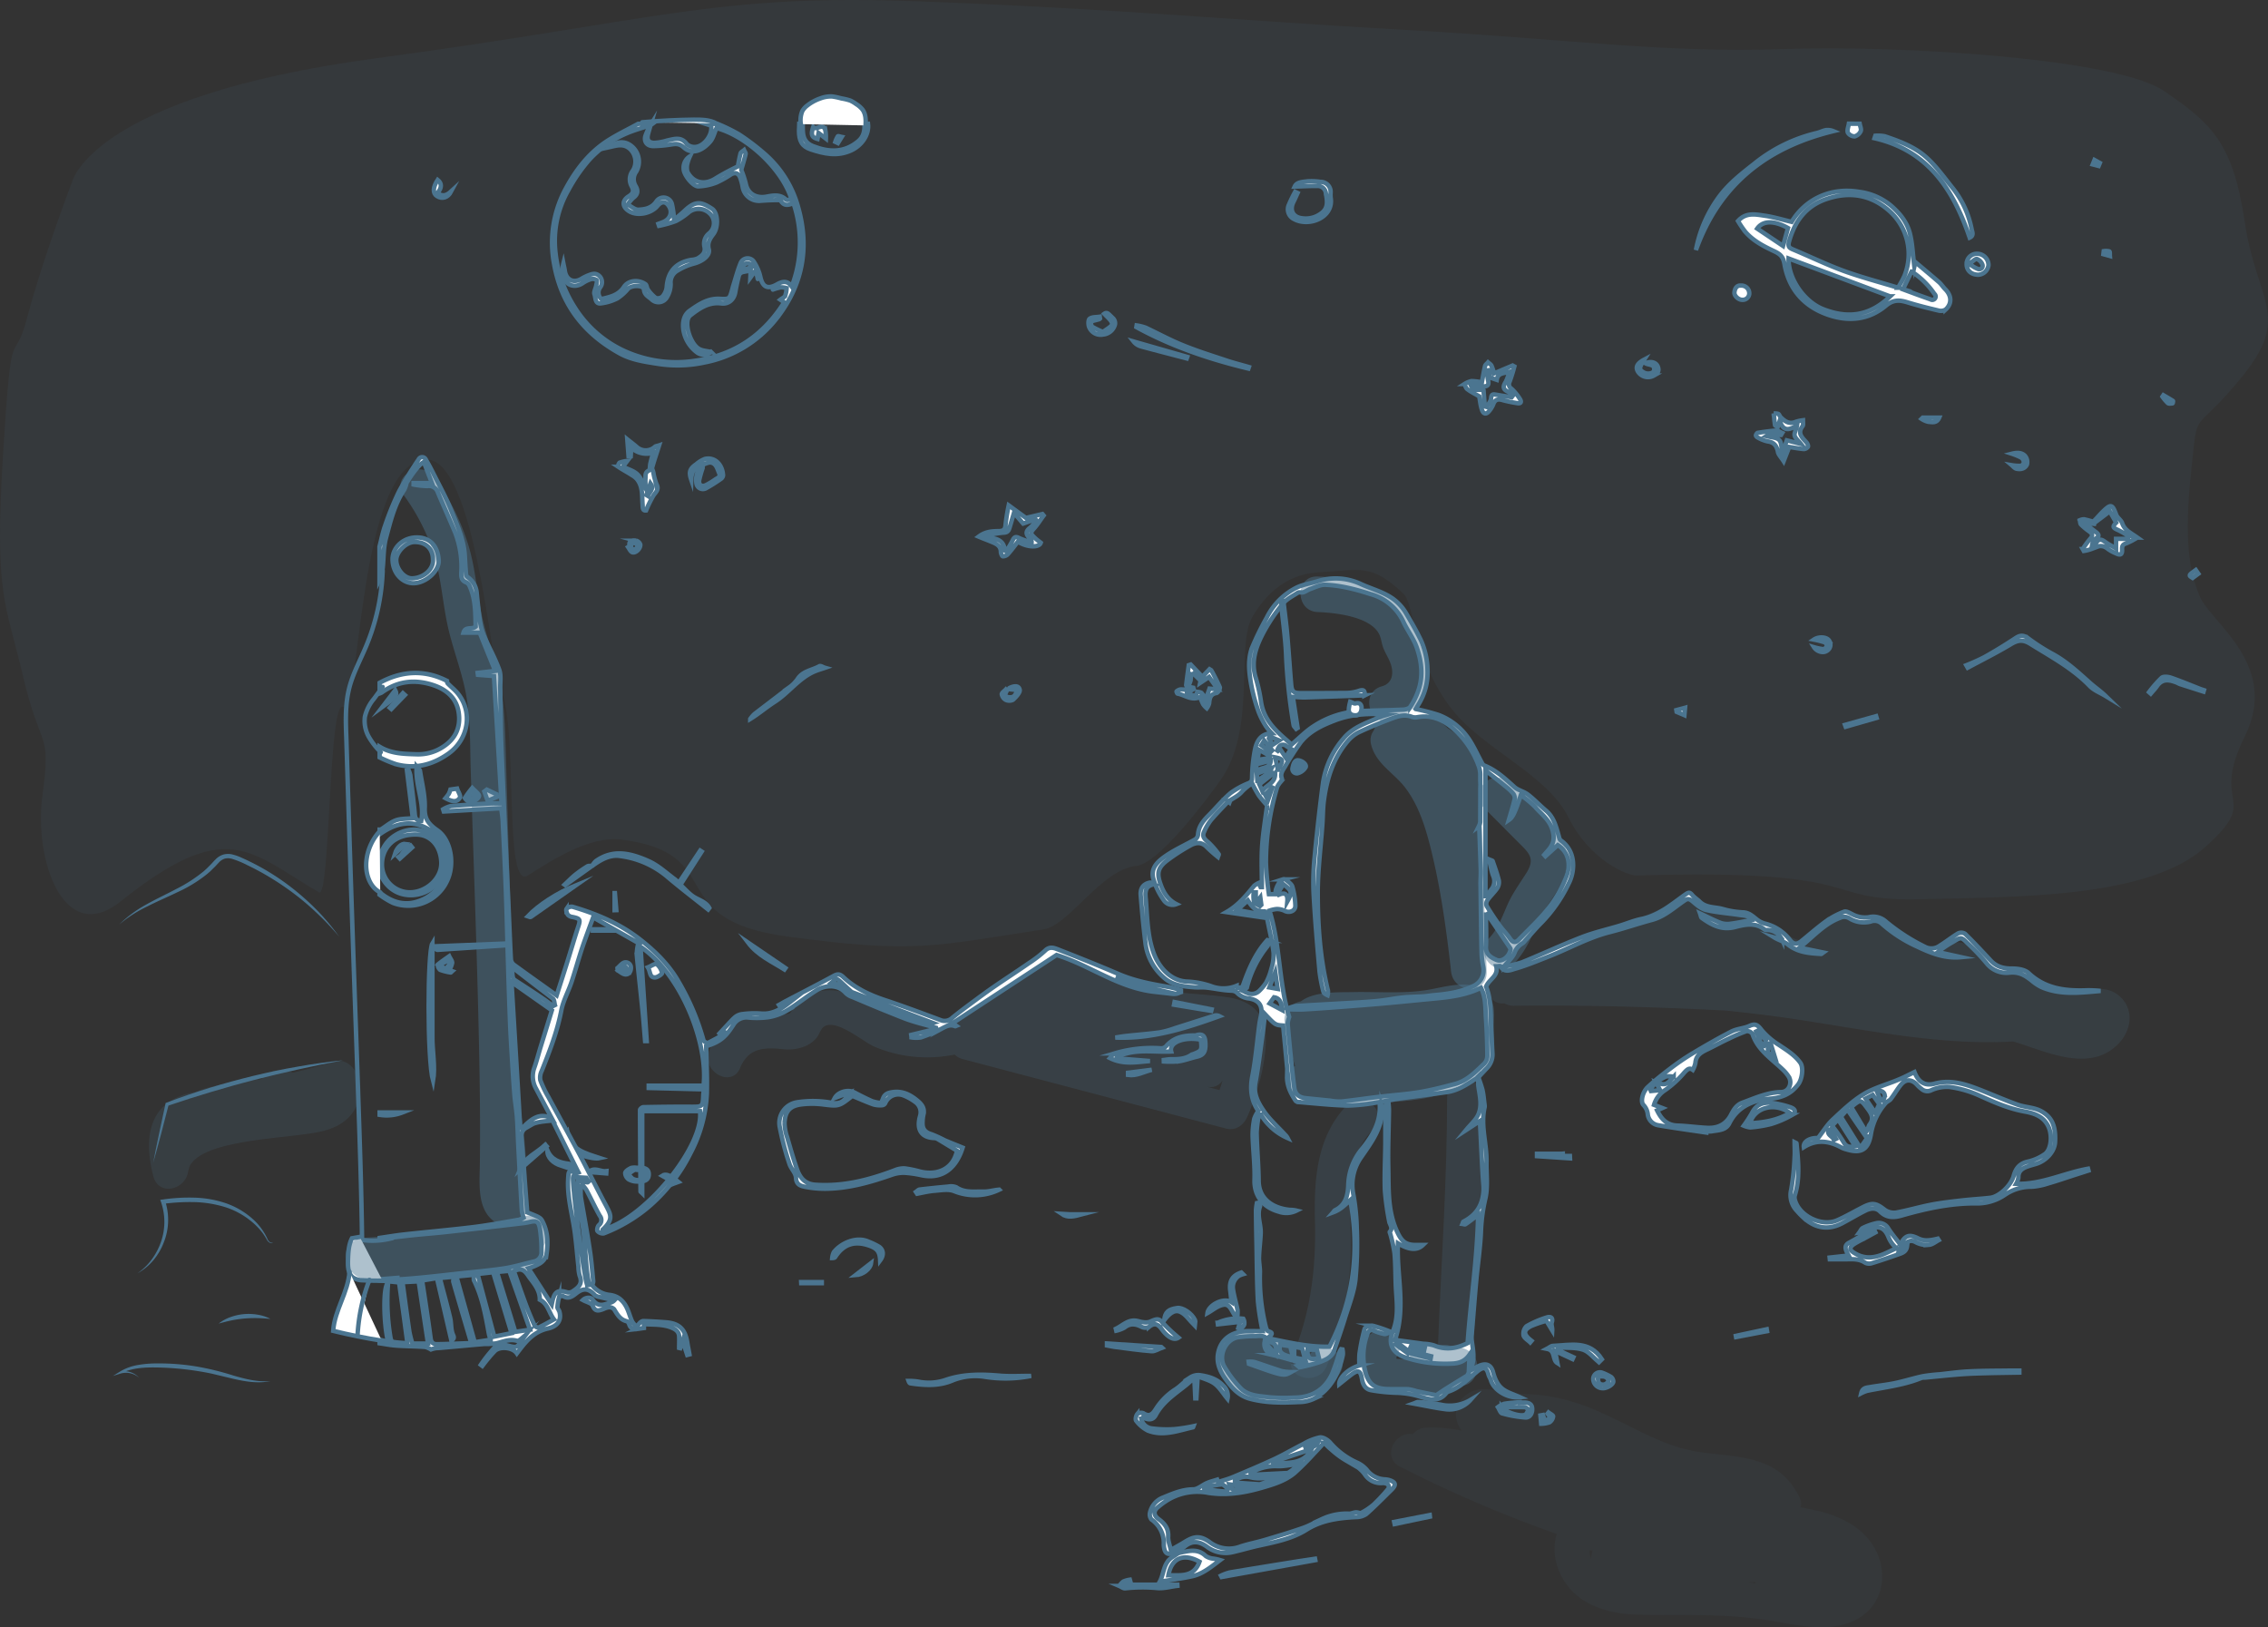 <svg xmlns="http://www.w3.org/2000/svg" viewBox="0 0 765.67 549.23">
  <rect x="0" y="0" width="765.67" height="549.23" fill="#333333" stroke="none"/>
  <defs>
    <style>
      .cls-1, .cls-3 {
        fill: #4b7590;
      }

      .cls-1 {
        opacity: 0.1;
      }

      .cls-2 {
        opacity: 0.17;
      }

      .cls-4 {
        opacity: 0.21;
      }

      .cls-5 {
        opacity: 0.08;
      }

      .cls-6 {
        opacity: 0.2;
      }

      .cls-7 {
        fill: #fff;
      }

      .cls-7, .cls-8 {
        stroke: #4b7590;
        stroke-linecap: round;
        stroke-miterlimit: 10;
        stroke-width: 1.5px;
      }

      .cls-8 {
        fill: none;
      }

      .cls-9 {
        opacity: 0.45;
      }
    </style>
  </defs>
  <title>VS-1</title>
  <g id="Layer_2" data-name="Layer 2">
    <path class="cls-1" d="M32.51,102s6.61-28.81,102.3-41.67S249.31,38.48,317.9,41.05s106.83,6.41,164.21,9.62,86.91,7.88,128.14,6.5S722.9,60.5,738.69,71.29,762,88.44,766,115.52s16,31.48-1,52.35-14.66,9-17.09,31.82-.77,33.4,2.9,42.22S778,265.05,766,289.19s5.92,20.05-13.3,37.29-62.52,16.84-96.61,17.63-15.42-10.39-95.33-8c-3.3.1-16-5.31-23.06-19.59s-28.05-22.78-38.7-35.72c-13.58-16.48-13.17-36.13-17-39.78-11-10.44-14.47-8-28.5-7.25-9,.45-16.78,5.25-22.49,15-5.87,10,1.7,37.84-11,55.46-5,7-20.73,27.9-28.2,28.63-11.73,1.16-22.77,20.12-31.3,21.43C323,360,317,362.5,274.07,356.72s-19.51-28-55.95-32.72c-11-1.41-23.92,7.16-31.72,12.09-8.48,5.36-3-50.17-9.29-63.2-3-6.29-8.52-78-25.15-77.18-23.08,1.1-22,86.14-28,83.46-4.92-2.2-4.23,64.88-8.09,62.62-23.68-13.86-31-25.64-67.06,3.13-19,15.19-29.29-13.82-26.29-36S22,294.5,16,269s-9.76-27.23-6.76-75.56,3.27-27.13,8.27-46.18S32.51,102,32.51,102Z" transform="translate(-8.18 -40.61)"/>
    <g class="cls-2">
      <path class="cls-3" d="M540.14,372.25,566,361.5c3.58-1.5,8-4.39,11.91-4.81,3.43-.36,8.8,2.09,12.14,3.09a67.46,67.46,0,0,1,11.8,4.53c3.39,1.75,6.52,4.28,10.26,5.29,7.15,1.94,12-2.45,17.68-5.85,7-4.22,14.64,3.58,20.94,6.33a23.89,23.89,0,0,0,11.14,2.39c1.69-.12,3.13-.79,4.76-1,.7-.8,1.28-.91,1.75-.32.83.66,1.68,1.29,2.54,1.91a74.52,74.52,0,0,0,43.2,13.45l-5.18-9c-2.62,6-19.85-2.32-24.23-4.17-7.84-3.33-15.25-6.69-23.75-7.95-4.48-.67-8.81-1.29-13-3.06-3.38-1.42-6.65-3.21-10.24-4.08a22.92,22.92,0,0,0-10.83,0c-3.8.9-7.24,3-11.1,3.67-7.73,1.32-15.55-4.31-22.48-7a48.62,48.62,0,0,0-25-2.52c-8.69,1.37-16.58,5.31-24.8,8.26a129.21,129.21,0,0,1-27.34,6.61L517.68,379c6.72-1.23,12.71-4.27,19.08-6.59,6.79-2.46,13.43-2.82,20.6-2.45,15,.78,29.94,3,44.81,5.08,29.08,4,58.22,8.62,86.33,17.28,11.12,3.43,25.73,10.66,35.3.08,3.57-3.94,4.68-9.95,1.19-14.25-4.31-5.31-10.81-4.05-16.48-2.13-27.57,9.33-57.74,1.63-85.6-2.34-34.3-4.88-68.92-8.34-103.57-5.61-7.6.6-7.83,12.09,0,12,55.79-.64,111.44,3.89,167,8.46,7,.59,7.72-9.74,1.6-11.78l-30.76-10.27c-6.92-2.31-20.67-4.14-22.31-12.79l-7.38,7.38a7,7,0,0,1,5,4.65c2.47,7.27,14.06,4.15,11.57-3.19a19.54,19.54,0,0,0-13.42-13c-4.68-1.36-8.2,3.06-7.38,7.38,2.17,11.47,13.5,15.43,23.24,18.69l38.21,12.75,1.59-11.79c-55.56-4.57-111.21-9.1-167-8.46v12c28.16-2.22,56.39-.39,84.38,3.05,26.37,3.25,53.12,9.88,79.8,9.15a106.58,106.58,0,0,0,18.6-2.08,79.32,79.32,0,0,0,8.72-2.3,23.64,23.64,0,0,0,3.85-1.32,7.61,7.61,0,0,1,1.63-.4c-.44-2.38-1.08-2.8-1.93-1.28-2.83.51-3.74,1.43-7,.84a65.8,65.8,0,0,1-8.56-2.68q-9.78-3.27-19.74-5.91c-26-6.91-52.68-10.84-79.31-14.43-15.22-2.05-30.56-4.52-45.93-4.89a53.79,53.79,0,0,0-19.48,2.74c-6.66,2.34-12.88,5.58-19.88,6.87-6.56,1.21-5.14,12.64,1.6,11.79a144,144,0,0,0,28.78-6.42c8.48-2.92,16.72-7.37,25.67-8.75,10-1.53,18.35,2,27.29,5.85,7.83,3.41,15.71,5.49,24.08,2.68,3.56-1.2,7.23-3.38,11.1-3.06,4.09.32,8,2.89,11.72,4.38,8.35,3.35,17.51,3.09,25.94,6.38,11.74,4.57,40.62,21.61,48.58,3.26,1.74-4-.22-9-5.18-9a64,64,0,0,1-23.38-4.27,62.31,62.31,0,0,1-11-5.69c-2.89-1.87-5.7-5-9.14-5.77-3.85-.88-6.67,1.85-10.31,1.74-4-.13-7.74-3-11.05-4.9-6.63-3.85-14.09-7-21.7-4.09-3.08,1.16-5.47,3.17-8.19,4.93-3.62,2.35-4.68,1.34-8.31-.77-7.15-4.17-15-6.79-22.92-8.91-3.89-1-7.89-2.42-11.95-1.86s-7.79,2.71-11.48,4.25L537,360.68c-3,1.26-5.1,4-4.19,7.38.74,2.84,4.39,5.44,7.38,4.19Z" transform="translate(-8.18 -40.61)"/>
    </g>
    <g class="cls-2">
      <path class="cls-3" d="M72,432.36c-2.32-11.45,10.29-13.5,18.58-14.58a199,199,0,0,0,33.6-7.34l-6.78-2.75c2.46,3.36-10.75,4.3-12.41,4.51-6.65.84-13.38,1.46-20,2.74-11.55,2.25-23.64,8.19-25.32,21l11.79-1.6c-.79-3.06-2.51-8-.46-11,1.79-2.56,6.11-2.63,8.89-2.9a167,167,0,0,0,28.16-5c4.67-1.28,5.43-6.64,2.64-10a10.14,10.14,0,0,0-10.91-3.1c-6.36,1.85-5.33,12,1.6,11.78L104,414c7.7-.24,7.74-12.25,0-12l-2.59.08L103,413.87l-.76,0,2.65-10A138.28,138.28,0,0,1,84.36,408c-5.24.62-10.69.63-15.63,2.66-11.4,4.67-11.45,16.55-8.81,26.84,1.81,7.1,11,4.66,11.78-1.59.78-5.92,11.13-8.3,15.72-9.25,7.34-1.53,14.92-2.12,22.35-3.07,6.12-.79,12.55-1.6,16.79-6.59,3.61-4.25,4.6-10.72,1.19-15.38-1.54-2.12-4.06-3.6-6.77-2.76a192.94,192.94,0,0,1-21.82,5.5C92,405.72,84.4,405.91,77.38,408c-12.36,3.61-19.54,14.9-17,27.6,1.53,7.56,13.1,4.36,11.57-3.19Z" transform="translate(-8.18 -40.61)"/>
    </g>
    <g class="cls-4">
      <path class="cls-3" d="M258.05,401c2.83-6.62,7.72-6.91,14.11-6.32a15.23,15.23,0,0,0,8.28-1.14,11.19,11.19,0,0,0,3.22-2.41c1-1.06,1.53-3.21,2.66-4,4.25-2.83,13.13,5.05,17,6.71a45.15,45.15,0,0,0,19.3,3.62A47.79,47.79,0,0,0,341,393.11c6.24-2.88,10.55-7.89,16.2-11.57,12.59-8.22,29.41,3.17,42.35,5.23,4.12.66,8.28,1,12.44,1.33,2,.16,10.45-.24,11.66,1.5.27.38-.36,4-.43,4.68a62.11,62.11,0,0,1-1.16,6.63,78.33,78.33,0,0,1-4.31,13.2l7.38-4.19-89-23.48V398l30.58-5.55c4.93-.9,6-8.83,1.44-11a21.93,21.93,0,0,0-13.71-1.86c-6.63,1.08-5.14,12.31,1.6,11.78l12.25-1c6.39-.5,8.56-10.11,1.59-11.78l-3.15-.76-1.6,11.79,15.18.54L376.09,380a42,42,0,0,1-8,4.75c-5.53,2.62-2.63,11.22,3,11.18l6.1,0c3.48,0,7.33-3.89,5.78-7.6l-.14-.33c-1.37-3.28-3.8-4.71-7.38-4.19a6,6,0,0,0-4.31,3.27,6.18,6.18,0,0,0,.94,7.27c4.47,4.22,13,2.47,18.66,2.48l-4.24-10.25-3.28,3.5c-3.36,3.6-1.17,10.53,4.24,10.25L393,400l-1.59-11.78a13.24,13.24,0,0,0-7.34,4.33,6.05,6.05,0,0,0,5.84,10l9.9-2-4.62-11-5.47,3.79c-5.19,3.61-2.19,13.48,4.63,11A81.41,81.41,0,0,1,406.18,401l-7.6-5.79.31,4.93c.25,4.17,5,8,9,5.18l8-5.56-9-5.18-.19,7.28c-.12,4.91,5.11,7,9,5.18a14.09,14.09,0,0,0,6.72-6.5l-11-4.62-1.09,3.94c-1.76,6.33,8.25,11,11,4.62a52.62,52.62,0,0,0,3.76-12.51H413.55l1.28,8.13,11.57-3.19c-2.26-12.77-16.17-12.65-26.14-12.49-11.52.19-21.59-8.49-33.4-5.4-5.32,1.39-10.09,5.64-9.17,11.54.86,5.53,6.05,8.15,10.94,9.57,9.11,2.63,21.75.47,29,7.54l5.84-10-17.21-4.37c-4.67-1.19-10.35-1.94-14.19-5.09a15.55,15.55,0,0,1-5.36-9.75c-.12-.93.86-5.94.62-6.33l-3.1,2.19,1.33.86c.61.93,2.28,1.75,3.12,2.5,6.91,6.14,12.61,13.52,21.5,16.88,8,3,17.39,2.33,23.51-4.13,5.3-5.61-3.17-14.11-8.49-8.49-8,8.43-19.8-4.82-25.14-10-3.61-3.53-8-7.92-12.94-9.35-5.59-1.6-10,1.72-11.55,7-2.77,9.51.66,20.55,8,27.11,4.45,4,10,5.74,15.67,7.2,7,1.81,14,3.56,21,5.34,5.71,1.45,10.21-5.76,5.84-10-5.63-5.49-12.68-7.39-20.27-8.39-3.28-.44-6.59-.7-9.85-1.29-1.58-.29-4-1.45-5.5-1.36-1.71-1.09-2.28-.12-1.69,2.9a8.77,8.77,0,0,1,2.56-.7c7.31-.95,15.17,4.41,22.31,5.6,4.58.76,9,.12,13.58.17,3.13,0,6.95.37,7.59,4,1.35,7.64,12.77,4.33,11.57-3.19l-1.28-8.13c-.91-5.72-10.68-5.74-11.57,0A40.8,40.8,0,0,1,411,398.4L422,403l1.1-3.94c1.78-6.43-7.76-10.76-11-4.62a3.59,3.59,0,0,1-2.41,2.19l9,5.18.19-7.28c.11-4.32-5.27-7.8-9-5.18l-8,5.56,9,5.18-.31-4.93a6.11,6.11,0,0,0-7.59-5.79,82.72,82.72,0,0,0-11.86,3.39l4.62,11,5.47-3.8a6,6,0,0,0-4.63-11l-9.9,2,5.84,10a2.06,2.06,0,0,1,2-1.25c6.54-1.47,5.19-12.14-1.6-11.79l-5.46.29,4.25,10.24L395,395c3.51-3.75,1.08-10.24-4.24-10.24h-6.43c-1.28,0-5.95-1-3.75,1l.94,7.27.21-.43-3.58,2.76.51-.07-7.38-4.2.14.33,5.79-7.59-6.1,0,3,11.18a54.87,54.87,0,0,0,10.42-6.63c4.37-3.42.44-10.07-4.25-10.24l-15.18-.54c-6.73-.25-8.19,10.2-1.59,11.78l3.15.76,1.6-11.79-12.25,1,1.59,11.79a7.61,7.61,0,0,1,4.46.65l1.43-11L333,386.44c-6,1.08-5.44,10.13,0,11.57l89,23.48c3.44.91,6.11-1.17,7.38-4.19,3.41-8.09,6.09-17.3,6.15-26.16.05-8.34-4.93-12.78-12.83-13.93-9-1.32-18.13-1.11-26.93-3.54-8.15-2.25-15.85-5.67-24.33-6.62-8.25-.92-16.11.86-22.74,5.93-6.3,4.83-11.43,9.69-19.4,11.63A34.14,34.14,0,0,1,308,383c-7.31-3.14-13.11-9.05-21.67-8.07a13.86,13.86,0,0,0-10.09,5.7c-1.28,1.84-1,2.38-3.39,2.2a62.66,62.66,0,0,0-6.27-.56A21.48,21.48,0,0,0,247.69,395c-3,7,7.33,13.15,10.36,6.06Z" transform="translate(-8.18 -40.61)"/>
    </g>
    <g class="cls-5">
      <path class="cls-3" d="M480.72,535.58a438.43,438.43,0,0,0,69.48,28.23L551.8,552c-5.81-.17-13.44-2.25-16.85,3.7-2.74,4.8-2.43,10.6-.27,15.53,4.76,10.86,16.06,14.21,27.08,14.37,14.22.21,28.11-.38,42.27,1.71,9.94,1.47,21.65,4.95,31.14-.26,9.76-5.37,10.75-17.63,4.45-26.11-3.51-4.73-8.58-7.52-14.08-9.36-2.67-.89-5.42-1.38-8.15-2-2.22-.53-1.1.48-1.17-1.63-.05-1.63-1.53-3.86-2.39-5.18-7.4-11.27-20.92-10.33-32.61-12.19s-21.61-8.35-32.13-13a69.87,69.87,0,0,0-19.45-5.94c-3.58-.46-7.17-.53-10.77-.82-3.17-.26-6.34-1.29-9.51-1.36-6.29-.16-11.43,5.41-9.05,11.65a11.8,11.8,0,0,0,5.58,6.09c2.13,1.12,6.34.79,7.82,2.42l1.21-9.42c-6.49,4.91-14.87,6.62-22.49,3.15l-3,11.18A36.5,36.5,0,0,1,514,542.57c8.35,6.54,14.72.35,22-4.67,5.14-3.55,2.88-10.49-3-11.18a52,52,0,0,0-14.58.52c-7.2,1.19-4.55,11.12,1.6,11.79a20.29,20.29,0,0,0,14.58-4c3.69-2.81,4-7.59,0-10.36s-8.14-3.19-12.72-2.39c-6.79,1.19-5,11.75,1.6,11.78l11.41.05-5.18-9a27.76,27.76,0,0,0-3.43,9.52c-.5,3.2.78,6.46,4.19,7.39a28.39,28.39,0,0,0,10.69.93l-3-11.18a16.22,16.22,0,0,0-6.43,5.95c-2.27,3.44.13,7.62,3.58,8.82A28.39,28.39,0,0,0,548,547.9c7.52-.89,7.77-12.72,0-12a14.21,14.21,0,0,0-9.78,4.47c-3.51,3.77-1.08,10.23,4.24,10.25q9.81,0,19.6-.64l-3-11.18-8.55,6.05c-5.12,3.61-2.22,13.54,4.62,11a31.78,31.78,0,0,0,11.3-7c3.66-3.55,1-10.42-4.24-10.25a23.89,23.89,0,0,0-19.51,10.86c-2.29,3.36.15,7.69,3.59,8.81a40.1,40.1,0,0,0,16.49,1.87l-1.6-11.79c-11.17,2.4-17.5,13.43-15.55,24.31.44,2.46,3.35,4.53,5.79,4.41l39.14-2,18.59-.94c1.64-.09,3.27-.18,4.9-.25,3.07-.14,3.4.77,2.66-2.71s-.37-2.32-3.07-2.1a14.85,14.85,0,0,1-5.4-.83L605,579.75a52.14,52.14,0,0,0,24.89-.57,6.11,6.11,0,0,0,4.19-7.38c-2-7.69-9.13-9.87-16-11.45-2.29-.52-5.77-.89-7.43-2.77-1.23-1.41-1.59-3.91-2.52-5.54a17.12,17.12,0,0,0-4.44-5c-7.76-6-19.27-6.8-28.46-9.43a267.9,267.9,0,0,1-34.73-12.54c-6.93-3.06-12.73,6.13-6.06,10.36A408.46,408.46,0,0,0,596,567.41l3.19-11.57a293.15,293.15,0,0,0-43.12-4.71c-7.17-.25-7.6,9.52-1.59,11.78a50.08,50.08,0,0,0,23.54,2.93l-3-11.18c-6,4.35-13.94-1-19.47-3.93L531.8,538.18c-6.83-3.6-12.9,6.76-6.06,10.37,9.92,5.23,19.72,10.92,29.87,15.69,8,3.76,17.7,6.45,25.48.78,4.2-3.06,3.56-11.94-3-11.18a42.27,42.27,0,0,1-20.35-2.5l-1.6,11.79A271.71,271.71,0,0,1,596,567.41c7.73,1.42,10.24-8.63,3.19-11.57a390.91,390.91,0,0,1-58.77-30.73l-6.06,10.36A297.76,297.76,0,0,0,565,547.12q7.88,2.48,15.88,4.48c4.4,1.1,9.32,1.68,13.41,3.7,3.87,1.91,4,5.26,6.14,8.6a16.34,16.34,0,0,0,7.76,6,62.71,62.71,0,0,0,9.22,2.57,25.53,25.53,0,0,1,3.64,1,6.29,6.29,0,0,1,.94.46c1.07.74.18-.36.54,1l4.19-7.39a38.78,38.78,0,0,1-18.51.58c-7.52-1.6-10.63,9.33-3.19,11.57,7.16,2.16,18.71,2.17,21.83-6.31a8.48,8.48,0,0,0-3.19-9.83c-3.13-2.22-7-1.93-10.62-1.74L551.37,565l5.78,4.4c-.84-4.72,2.83-8.61,7.17-9.54,6.51-1.4,5.2-12.44-1.59-11.79a31.41,31.41,0,0,1-13.3-1.44l3.59,8.82a11.15,11.15,0,0,1,9.14-4.92l-4.24-10.24a17.45,17.45,0,0,1-6,4l4.62,11,8.56-6.05c4.41-3.12,3.44-11.63-3-11.18s-13.06.66-19.6.64l4.24,10.24a1.67,1.67,0,0,1,1.3-1v-12a20.24,20.24,0,0,1-9.57-1l3.59,8.82a3.36,3.36,0,0,1,2.12-1.65c5.14-2.57,2.91-11.81-3-11.18a19,19,0,0,1-7.5-.51l4.19,7.38A18.94,18.94,0,0,1,540,531.1a6.06,6.06,0,0,0-5.18-9L523.44,522,525,533.81c1.43-.25,2.35.4,3.47,1.18V524.63A10.68,10.68,0,0,1,520,527l1.59,11.78a41,41,0,0,1,11.39-.09l-3-11.18-5.56,3.84-2.79,1.92q-2.15,1.17.34.32a46.52,46.52,0,0,0-32.52-11.1c-5.46.21-8.8,8.55-3,11.18,11.32,5.16,24.51,4.49,34.61-3.15,3.16-2.39,4-6.3,1.22-9.42-2.06-2.27-6-4.56-9.26-4.26-2.19.21-.3-1.85-2.59,2.15-1.74,3-1.77,2.34.7,2.8a73.61,73.61,0,0,0,7.82,1c9.2.71,17.13,1.9,25.61,5.77,7.68,3.5,15.06,7.64,23,10.62,8.65,3.26,17.34,3.06,26.26,4.76,3.48.67,7.62,1.95,9.82,5,2.59,3.56,1.26,7.87,5.6,10.51,6.76,4.12,17.39,1.69,21.72,10,4,7.73-5.7,8.59-10.85,8.26-9-.56-17.85-2.82-26.83-3.59-11.07-1-22-.06-33.08-.5-5.67-.22-19.57-4.45-14.1-12.86l-5.18,3,11,.32c6.92.2,7.94-9.82,1.59-11.78a420.94,420.94,0,0,1-66.62-27c-6.86-3.5-12.94,6.85-6,10.36Z" transform="translate(-8.18 -40.61)"/>
    </g>
    <g class="cls-6">
      <path class="cls-3" d="M496.72,411c0,28-2,56.09-3.09,84-.3,7.73,11.7,7.71,12,0,1.09-28,3.08-56.07,3.09-84,0-7.73-12-7.74-12,0Z" transform="translate(-8.18 -40.61)"/>
    </g>
    <g class="cls-6">
      <path class="cls-3" d="M463.25,413.3c-10.56,10.57-11.51,25.34-11.15,39.47.4,16-1.43,30.88-7.63,45.78-3,7.12,8.64,10.22,11.57,3.19a107.07,107.07,0,0,0,8.22-41c0-13-2.67-28.76,7.47-38.91,5.47-5.47-3-14-8.48-8.49Z" transform="translate(-8.18 -40.61)"/>
    </g>
  </g>
  <g id="Patterns">
    <g>
      <path class="cls-7" d="M208.11,332.87a6.51,6.51,0,0,1,1.2-1.6c5.82-4.14,11.66-2.72,17.6-.13,3.43,1.49,6.05,4,9,6.18.53.39,1,.85,1.46,1.24l7.21-10.85.49.32-7.2,11.23c1.65,1.48,3.07,3.24,4.91,4.28s3.81,1.62,4.87,3.52l-.4.52c-4.72-3.77-9.52-7.42-14.11-11.33a30.68,30.68,0,0,0-15.57-6.72c-3.53-.56-6.61,1.27-9.44,3.31Z" transform="translate(-8.18 -40.61)"/>
      <path class="cls-7" d="M210.71,431.48c-2.61.59-9.08-1.62-10.13-3.2-1.57-2.37-2-4.49-.93-5.71C200.61,428.71,205.69,429.83,210.71,431.48Z" transform="translate(-8.18 -40.61)"/>
      <path class="cls-7" d="M202.67,339.37c-5.11,3.59-10.22,7.19-15.35,10.75-.16.1-.57-.16-.92-.27C189.86,346.19,196.2,342,202.67,339.37Z" transform="translate(-8.18 -40.61)"/>
      <path class="cls-7" d="M223.21,434.77c2.75-.24,4,.44,4,2.19s-1.12,2.56-3.91,2.43a5.82,5.82,0,0,1-2.85-.71,2.77,2.77,0,0,1-1.2-2.18c.18-.69,1.21-1.3,2-1.68A5.05,5.05,0,0,1,223.21,434.77Zm.17.7c-.35,0-.78-.13-1.06,0a22.56,22.56,0,0,0-2,1.37,8,8,0,0,0,1.43,1.61,4.19,4.19,0,0,0,1.88.48,2,2,0,0,0,2.45-2.11c0-1.61-1.24-1.39-2.31-1.37Z" transform="translate(-8.18 -40.61)"/>
      <path class="cls-7" d="M193,428.94c1.42,3.22,4.15,4.11,7.23,4.46.5.05.94.5,1.42.73.83.38,1.68.73,2.56,1.12-.84.89-1.87.45-2.91.07-1.22-.44-2.43-.93-3.68-1.29C194.9,433.26,192.84,431.2,193,428.94Z" transform="translate(-8.18 -40.61)"/>
      <g>
        <path class="cls-7" d="M422.85,311.09c-2,2.09-4,4.12-5.86,6.31a17.55,17.55,0,0,0-2.33,4c-.78,1.68.35,2.58,1.56,3.61a28.91,28.91,0,0,1,3.39,3.91c.1.13-.15.54-.27.91a48,48,0,0,1-3.74-3.3c-1.75-1.86-3.72-1.61-5.58-.56a64.53,64.53,0,0,0-8,5.19c-3.06,2.4-3.33,4.34-2,8,1,2.79,2.49,5.19,5.3,6.61a3.55,3.55,0,0,1-4.3-1.41,23.21,23.21,0,0,1-3.58-7.56c-.76-3.61,2.11-5.84,4.72-7.59,3-2,6.41-3.52,9.59-5.33a2.2,2.2,0,0,0,.87-1.54c.19-3,2-4.92,3.93-6.87,2.35-2.4,4.51-5,7.07-7.19a27.11,27.11,0,0,1,6.11-3.34c.93-.44,1.11-.78,1.15-1.86a53,53,0,0,1,1-9.59c.59-2.72,1.91-5.27,5.65-5.39a18.1,18.1,0,0,1-1.93-2.32,27.69,27.69,0,0,1-2.49-4.84,59.29,59.29,0,0,1-2.35-8.33c-.84-4.42-1.48-9,.08-13.31a95.62,95.62,0,0,1,5-10.25,22.51,22.51,0,0,1,9.85-10c2.22-1.15,4.84-1.5,7.26-2.25a20.09,20.09,0,0,1,14.63.92c4.32,2,9.15,3,12.67,6.52a15.74,15.74,0,0,1,2.54,3.22c1.8,3.07,3.61,6.14,5.12,9.34a25.62,25.62,0,0,1,2.19,10A20.05,20.05,0,0,1,487.82,277c-.5,1-1.12,1.9-1.72,2.91a72.28,72.28,0,0,1,7.71,2A21.48,21.48,0,0,1,504.67,291c1.47,2.39,2.63,5,4,7.45a1.45,1.45,0,0,0,.68.56c3.95,1.59,7,4.44,10.07,7.22,1.26,1.13,3.18,1.49,4.55,2.54,2.12,1.63,4,3.63,6,5.33,3.08,2.51,3.67,6.16,4.71,9.63a1.58,1.58,0,0,0,.61.68c5,3.67,4.63,10.26,2.46,14.44a49.32,49.32,0,0,1-9,13c-2,2-3.81,4.15-5.7,6.24a3.74,3.74,0,0,1-.79.84,6.14,6.14,0,0,0-2.8,3.31c-.68,1.65-2.22,2.94-3.57,4.62a39.49,39.49,0,0,0,6.09-1.44c6.76-2.75,13.39-5.86,20.19-8.49,4.16-1.61,8.56-2.6,12.85-3.89,2.46-.75,4.87-1.77,7.38-2.27,5.83-1.19,10.15-5,14.75-8.25,1-.68,1.43-.88,2.25.09s1.8,1.54,2.64,2.37c2.11,2.07,5,1.72,7.53,2.39a29.83,29.83,0,0,0,6.92,1.17c2.07.05,3.26,1.2,4.67,2.31a7.86,7.86,0,0,0,2.75,1.46,15.11,15.11,0,0,1,8.56,5.57c1.11,1.44,2.28,1.63,3.71.48,2.83-2.27,5.55-4.7,8.49-6.82a27.47,27.47,0,0,1,6.06-3.21c.72-.29,1.84.39,2.79.87a9.13,9.13,0,0,0,5.51,1,6.33,6.33,0,0,1,5.82,1.46,65.82,65.82,0,0,0,13.08,8.47,4.73,4.73,0,0,0,5.11-.33c2.11-1.3,4.06-2.88,6.19-4.15a2.47,2.47,0,0,1,2.31.1c3,2.94,5.85,6,8.71,9.07,2,2.15,4.42,2.74,7.32,2.7,1.84,0,4.22.35,5.45,1.51,5.44,5.14,12,6.05,19,5.85a36.08,36.08,0,0,1,5.3.19c-6.7.57-13.46,1.49-19.91-1.29a16,16,0,0,1-3.39-2.25c-2.16-1.69-4.23-2.95-7.32-2.65a8.56,8.56,0,0,1-7.91-3.23,73.88,73.88,0,0,0-6.34-6.67c-2.19-2.18-2.21-2.13-5-.44a34.58,34.58,0,0,0-5.06,3.41l7.83,1.72c-5.54.52-10.21-1.39-14.79-3.57a46.72,46.72,0,0,1-11.93-7.71,3.53,3.53,0,0,0-3.77-.75,9.23,9.23,0,0,1-7.24-1.12,3.29,3.29,0,0,0-3.16-.11c-5.3,2-8.89,6.2-13.63,10.05l8,1.64c-.34.24-.55.49-.73.48-4-.24-7.85-.51-11.18-3.18-1.28-1-3.07-1.44-4.57-2.36l2.59.73a5.62,5.62,0,0,0-5-3.28,1.44,1.44,0,0,1-.91-.15c-3.17-2.53-6.74-1.67-10.07-.82-4.45,1.12-7.82-.73-11.14-3.11-.28-.2-.3-.75-.57-1.49,2.6,1.21,4.78,2.36,7.06,3.23a7.42,7.42,0,0,0,3.42.21c2.34-.3,4.65-.81,7-1.24-.76-1.5-2.49-1.45-4-1.68-3.8-.57-7.67-.84-11.42-1.69-1.67-.39-3.2-1.74-4.58-2.91-1-.82-1.61-1.05-2.71-.31-3.55,2.4-6.71,5.4-11,6.56-4.83,1.29-9.57,2.94-14.41,4.16-7,1.79-13.33,5.35-20,8-3.94,1.54-7.85,3.2-11.9,4.36-1.39.4-3.57,1.44-4.84-.86-.1-.19-.85,0-1.44,0,.86,3.34-2.46,4.33-3.42,6.88,2,5,1.44,10.56,1.78,16,.14,2.2.26,4.41.37,6.61a6.52,6.52,0,0,1-2.14,5.13c-.89.86-1.69,1.83-2.53,2.75l.05-.06c-3.36,2.09-6.58,4.53-10.64,5.13-5.48.8-11,1.44-16.47,2.22-2.54.37-5,1-7.58,1.35a62,62,0,0,1-9.66,1c-5.48-.14-10.95-.75-16.42-1.18a1.53,1.53,0,0,1-1.07-.45c-1.64-2.47-2.95-5.08-2.88-8.19l.41,1.07c-.56-5.89-1.14-12.05-1.74-18.26-2.65-.18-2.65-.18-6.14-3.87-.23,2-.4,4-.67,5.92-.81,5.75-1.47,11.54-2.55,17.24-.71,3.73.89,6.69,2.72,9.38,2,3,4.77,5.42,7.21,8.09a4.25,4.25,0,0,1,.93,1.2,19.82,19.82,0,0,1-9-7.89l-.66.06a39,39,0,0,0-.78,6c.11,5.44.63,10.87.68,16.3.06,6.25,5,9.3,10.62,9.79a8.78,8.78,0,0,1,2.14.24,7.66,7.66,0,0,1-5.91.37c-6-1.67-8.4-6-8.25-10.77.15-4.95-.5-9.93-.64-14.89a27.5,27.5,0,0,1,.56-5.71,10.59,10.59,0,0,1,1.37-2.63c-2.36-3.38-2.9-7.37-2-11.88,1.1-5.73,1.58-11.57,2.35-17.37.13-1,.34-1.93.54-2.9.71-3.46-.77-5.36-4.24-5.86a6.38,6.38,0,0,1-3.59-1.64c-.93-1-1.71-.93-2.87-1-2.57-.13-5.11-.73-7.68-1-1.31-.15-2.66,0-4-.09-3.55-.25-7.1-.57-10-2.94a18.26,18.26,0,0,1-6.66-12.38c-.66-5.24-1.13-10.5-1.56-15.75-.19-2.37.9-3.79,3-4.25.42-.1.91.12,1.62.55-3.26.47-3.1,2.69-2.92,4.78.52,6.13.5,12.37,2.59,18.23,1.66,4.68,5.5,9.46,11.16,9.82a28.64,28.64,0,0,1,8.8,1.73,11.71,11.71,0,0,0,8.14-.29c0,.14.13.43.24.8l1.72-.41c2-5.78,4.28-11.29,8.41-15.81l.7.25a6.11,6.11,0,0,1-.65,1.77A35.86,35.86,0,0,0,429.1,374l-1.49,1c.84.37,1.41.66,2,.87a3.55,3.55,0,0,0,3.55-.69,16.87,16.87,0,0,0,2.43-2.88,19.37,19.37,0,0,0,1.77-4.61,15.75,15.75,0,0,0,.78-5.51c-.48-3.89-1.42-7.71-2.21-11.72l-13.71-2c4-2.28,6.64-5.56,9.32-8.82a5.72,5.72,0,0,1,1.55-1l.66,1.38.45,0c0-4.61-.23-9.23.07-13.82s1.11-9.32,1.68-13.8a36.56,36.56,0,0,1-2.78-3.28,46,46,0,0,1-2.27-4.1,16.31,16.31,0,0,0-3.64,3c-1.15,1.3-2.9,2.08-4.39,3.08Zm84.59,8.4a5.21,5.21,0,0,0,.47-1.43c0-5.15.06-10.29,0-15.44a9.16,9.16,0,0,0-.4-3.14,30.92,30.92,0,0,0-7-11.35c-3.87-3.86-8.1-6.5-13.86-5.45a3.41,3.41,0,0,1-1.77-.1c-2.28-.91-4.49-.34-6.59.44-3.76,1.41-7.49,2.92-11.13,4.61a11.84,11.84,0,0,0-3.9,3c-5,5.81-7.17,12.83-8.15,20.28-.34,2.62-.31,5.29-.5,7.93-.54,7.79-1.58,15.59-1.56,23.38,0,11,.83,22,3.44,32.74a4.93,4.93,0,0,1-.12,1.56c-.79-.34-1.3-.74-1.42-1.23a53.23,53.23,0,0,1-1.3-6.82c-.77-8.7-1.52-17.4-2-26.12a83.53,83.53,0,0,1,.32-12.25c.81-8.53,1.75-17,2.89-25.53a29.79,29.79,0,0,1,6.89-14.7c3.11-3.81,7.88-5.33,12.3-7.21.85-.36,1.76-.58,2.64-.86-6.08-.48-12-.25-17.69,1.9-4.46,1.68-8.72,3.69-11.72,7.47a93,93,0,0,0-5.32,8.26c-.78,1.23-1.68,2.42-1,4,.11.27-.28.78-.5,1.13a8.44,8.44,0,0,0-1.06,1.56,88.9,88.9,0,0,0-3.84,25.65,99,99,0,0,0,1,10.64h2.29c-.41-1.35,1.21-4.67,2.47-5a1.15,1.15,0,0,1,.94.11c.81.75,2,1.46,2.23,2.41a25.86,25.86,0,0,1,1,6.43c0,1.78-2.12,2.53-3.71,1.62a5.85,5.85,0,0,0-2.64-.55,10.67,10.67,0,0,0-2.4.53c3.69,11.71,3.07,24.17,6.67,35.89a7.56,7.56,0,0,0-.51,2.31c.39,4.81.89,9.61,1.38,14.4.24,2.36.53,4.71.83,7.05s1.58,3.42,3.93,3.66l8.26.84a19,19,0,0,0,3.74.29c4.24-.45,8.46-1.09,12.69-1.59,4.54-.55,9.11-.84,13.61-1.58,4.09-.68,8.14-1.72,12.15-2.79s6.89-4.13,9.82-6.9a4,4,0,0,0,1-2.71c-.05-4.18-.19-8.36-.48-12.53-.23-3.45,0-7-1.68-10.29-5.28,2.58-10.91,3.19-16.56,3.71-5.49.51-11,1.09-16.46,1.57-5.08.45-10.17.83-15.26,1.22-3.81.29-7.62.56-11.43.78-1.62.09-3.24,0-4.86,0l-.11-.51a10.48,10.48,0,0,1,2.13-.61c5.14-.33,10.28-.58,15.42-.89,4-.23,7.94-.42,11.9-.79,3-.28,5.89-.89,8.84-1.2,2.33-.24,4.69-.23,7-.39,1.25-.08,2.49-.32,3.73-.42,4.42-.39,8.71-1,12.83-2.95a5.85,5.85,0,0,0,3.6-6.62,27.9,27.9,0,0,1-.56-4.53c-.16-7.86-.26-15.73-.36-23.6,0-1.53.13-3.06.08-4.58-.15-4.94-.34-9.87-.52-14.8Zm-63.21-27.6c2.64-2.24,4.76-4.43,7.25-6.05a31.22,31.22,0,0,1,15.6-5.22c4.84-.22,9.69-.26,14.53-.49.95,0,2.3-.32,2.72-1a24.47,24.47,0,0,0,2.76-5.68c1.59-4.8,1-9.66-.61-14.27-1.06-3.06-3.15-5.75-4.54-8.73A17.06,17.06,0,0,0,471,241.16c-5.09-1.63-10.23-3-15.58-3.18-1.62,0-3.29.86-4.9,1.42-.8.28-1.51.84-2.32,1.1-.58.19-1.41-.14-1.87.16-1.76,1.12-3.77,2.13-5.05,3.69a59.64,59.64,0,0,0-6.32,9.29c-2.59,4.8-4.58,9.82-2.91,15.52a57.11,57.11,0,0,1,1.84,8.25C434.85,284.2,439.75,288,444.23,291.89Zm66.66,38.79c.72.32,1.15.38,1.21.56.74,2.17,1.55,4.34,2.08,6.57a3.77,3.77,0,0,1-.58,2.63c-1,1.4-2.24,2.56-3.23,3.93a2.24,2.24,0,0,0-.33,1.95c1.36,2.28,2.84,4.48,4.39,6.64,1.08,1.51,2.45,2.82,3.48,4.36.92,1.37,1.8,1.65,3,.45,3.42-3.55,7.12-6.89,10.13-10.77a41.38,41.38,0,0,0,5.94-10.52c1.48-3.88,1-8.12-2.9-10.65l-4.16,3.76-.41-.46,1.37-1.57c1.81-2.06,2.25-4.08,1.35-7-1.06-3.41-3.72-5.2-5.78-7.59a35.38,35.38,0,0,0-4.84-4c-2,6-2.73,7.52-4.06,8.41.67-2.31,1.45-4.72,2-7.18a2.56,2.56,0,0,0-.63-1.88,16.62,16.62,0,0,0-2.45-2.29c-2.26-1.84-4.56-3.63-6.8-5.39v42.45h.57a14,14,0,0,1,1.21-2.05,4.38,4.38,0,0,0,.84-4.78C511.68,334.66,511.42,332.89,510.89,330.68Zm-1.05,17.87c0,4.1.15,7.85,0,11.58-.12,2.38,1.32,3.53,3.65,4.51,1.38.58,3.3-.48,4.16-2.18.28-.54.64-1.4.41-1.76C515.42,356.71,512.72,352.8,509.84,348.55Zm-84-.79,10.35,1.89c-.52-.7-.84-1.47-1.1-1.45-2.83.24-4.32-1.54-5.64-3.69Zm6.83-43.55c1.88-1.62,3.83-2.19,4.85-4.39L433,301.55l-.27-.67c1.09-1.56,4.25-.54,4.47-3.58l-4.93,1.31C432.38,300.19,432.5,301.94,432.66,304.21Zm5.93-3-5.27,4.15,1,2.23C435.8,305.38,439.17,304.84,438.59,301.16Zm.87,40.92.38.49c2.08-.91,3.16-.35,2.92,2.26,1.72-3.12,1.61-3.56-1.31-5.82ZM444,293.37c-.62-.38-1.14-.64-1.61-1a1.64,1.64,0,0,0-2.51.43,4.6,4.6,0,0,0-.51,1.1l.24.17.73-.65,1.86,2.84Zm-2.94,88.18c-.29-2-.46-4-2.78-4.33l-1.48,2.07Zm-4.19-85.1.19-.64-3.77-2.09c-.2,1.11-.36,2.06-.59,3.36Zm-.16,77.43,2.81.5-.81-5.64Zm-4.15-28.94-.54,0c0-.48.09-1,.11-1.45s0-1.12,0-1.68h-.69a9.54,9.54,0,0,0,.09,3.17c.24.65,1.31,1,2,1.46L434,346c-.09-.69-.19-1.38-.34-2.53Zm7-44.53c2.07-3.15,1.94-3.64-.87-4.17C439,297.56,439.25,298.82,439.58,300.41Zm-2.41-6,.54-.55-2.7-3.31-1,1.62Zm.54,12-2.44,2.37,1,1.89C436.84,309,437.37,307.41,437.71,306.42Zm-.91-17.23-.24.63L437.8,292l2.25-1.48Z" transform="translate(-8.18 -40.61)"/>
        <path class="cls-7" d="M507.17,404a46.21,46.21,0,0,1,1.48,4.44c.38,1.67.5,3.4.73,5.1a2.34,2.34,0,0,1,0,.79c-1.42,6.16.74,12.2.64,18.31-.08,4.13.52,8.39-.35,12.34a58.64,58.64,0,0,0-1.5,10.72c-.2,5.75-1.1,11.47-1.62,17.21-.55,6-1,12-1.51,18.05a7.82,7.82,0,0,0,0,2.16c.44,3.32,1.27,6.63-.67,10.19,1.38-.75,2.31-1.35,3.31-1.77,2.3-.94,3.9-.23,4.55,2.2,1.7,6.37,4.54,6.4,9.09,8.46-4.56.47-8.92-2.68-9.79-5.68-.2-.69-.66-1.3-.84-2-.58-2.26-1.5-2.92-3.82-1-3,2.48-5.69,5.36-9.49,6.69a2.22,2.22,0,0,0-1,.62c-2.51,3.21-5.78,2-8.7,1.2a29.4,29.4,0,0,0-8.16-1.34,56.18,56.18,0,0,1-8.46-.87c-1.92-.32-2.76-1.87-3.07-3.7-.51-3-1.26-3.31-3.68-1.5-1.5,1.13-2.95,2.35-4,3.17-.11-2,2.78-5.13,6.82-6.31a24.81,24.81,0,0,1,0-3.85,64.5,64.5,0,0,1,1.74-8.51c.17-.6,1.89-1.22,2.75-1.05a45.41,45.41,0,0,1,6.11,2.09c-1,.33-1.64.78-2.21.7a15.37,15.37,0,0,1-3.2-1c-1.32-.52-2-.49-2.59,1.19a21.12,21.12,0,0,0-.61,12.5c1,4.09,3.09,5.73,7.27,5.88,2.39.08,4.78,0,7.17.05a17.33,17.33,0,0,1,2.85.68c2.17.46,4.34.92,6.52,1.31.27.05.62-.3.92-.49.87-.58,1.72-1.19,2.61-1.74,2.66-1.66,5.34-3.29,7.54-4.64.12-2.66.21-4.73.31-6.8-1.59,2.32-3.56,3-6.29,3.06a43.29,43.29,0,0,1-15.45-2.1c-4.16-1.4-5.95-4.51-4.19-8.74,2.19-5.29,1.19-10.51,1-15.8-.13-3.56-.1-7.13-.42-10.67a50.39,50.39,0,0,0-1.42-6.46c-.06-.25-.27-.62-.18-.72,1.21-1.27,0-2.38-.19-3.55a90.28,90.28,0,0,1-1.45-10.4c-.2-5.24.1-10.5.15-15.74,0-4,0-8.1,0-12.15a13.65,13.65,0,0,1,.35-2.06l.69,0c.06,1,.19,2,.18,3-.08,6.37-.38,12.73-.23,19.09.17,7.3-.27,14.69,2.94,21.66,1.49,3.26,2.85,4.64,6.46,4.59h2.31c-2,1.94-4.7,1.67-8.45-.57-.54,10.67,2.81,21.47-1,32.63,3.37.45,6.5.86,9.63,1.29a14.08,14.08,0,0,1,3.54.55c3.86,1.62,7.54,1.13,11.35-.78,1-14.1,3.25-28.31,3.55-43.29-1.79,1.34-3,2.3-4.29,3.17-.22.15-.67-.06-1-.1.12-.27.15-.69.35-.79,5.15-2.62,7.07-6.89,6.69-12.52-.47-6.8-.73-13.62-1.09-20.42a7.67,7.67,0,0,0-.18-.93l-4.58,3c1.59-1.92,3.13-3.25,4-4.93,1.59-3.16.67-6.53.19-9.84a23,23,0,0,1-.06-3.33Zm-16,95.11.14-.75-6.28-1.6-.2.77Zm-11.41-5.48-.5.67,4.25,3.12.45-.6Zm4.83,1.18-.24.57,4.59,1.15.22-1Z" transform="translate(-8.18 -40.61)"/>
        <path class="cls-7" d="M434.45,489.9a93.16,93.16,0,0,1-1.59-9.95c-.36-6.43-.36-12.88-.49-19.33-.08-3.82-.15-7.64-.18-11.47a17.67,17.67,0,0,1,.32-2.49l.54-.1c.19.39.64.88.53,1.16-1.19,3.11.35,6.15.21,9.21-.12,2.68-.49,5.34-.57,8-.06,1.7.35,3.42.31,5.13a68.53,68.53,0,0,0,2,18.49c.13.52.45,1.29.83,1.39,2,.54,1,1.25-.26,2.31,7.26,1.5,14.1,3.08,20.92,2.88,8.21-15.85,10.22-32.43,7-49.46-.69.62-1.56,1.47-2.5,2.22a11.09,11.09,0,0,1-3.28,1.91c.22-.25.39-.6.67-.73,3.68-1.75,4.34-5.23,4.45-8.65A19.93,19.93,0,0,1,468,428.35c3.48-4.32,6.17-8.73,6-14.51h.61a6.45,6.45,0,0,1,.24,1.27c-.1,6.29-3.64,11-7,15.88A16.1,16.1,0,0,0,465,443.39a71.18,71.18,0,0,1,1.21,11.46,128.26,128.26,0,0,1-.44,17.76c-.54,4.47-2.3,8.81-3.63,13.17-1.08,3.54-2.32,7-3.5,10.54-.82,2.45-3,3.29-5.11,4.07a61.75,61.75,0,0,1-6.65,1.72l-.63-.55,2.1-.71c-3.74-1.05-7-2.07-10.25-2.84a3.77,3.77,0,0,1-3-4.36l3.85,4.11c.27-2.4,0-3.79-2-4.18-.25-.05-.61-.16-.68-.34-.86-2.17-2.69-1.73-4.36-1.65a39.09,39.09,0,0,0-5.94.4c-4.33.87-6.53,6.53-4.42,9.94a38,38,0,0,0,5.55,7.31c2.64,2.58,6.45,2.56,9.87,3a57.57,57.57,0,0,0,8.1.09c5.92,0,10.34-2.61,12.83-8a73.92,73.92,0,0,0,2.46-7.27,6.31,6.31,0,0,1,.54-1.07l.51.08a6.43,6.43,0,0,1,.12,1.79c-1.32,6.23-4,11.64-9.8,14.86a11.86,11.86,0,0,1-5,1.1c-5.48.28-10.94.35-16.35-1.05-4-1-6.42-3.79-8.59-6.9-1.74-2.47-2.94-5.23-2.41-8.35.85-5,4.8-7.62,10.21-7.64Zm5.88,4.56c-.67,3,.47,3.72,8.5,5.05-.37-1.35-.71-2.63-1.05-3.87l-2.67-.45V498l-.56.06c-.27-1-.53-2.06-.8-3.09Zm9.28,1.7c-.15,2.92.75,3.59,3.82,2.81-.24-1-.49-2-.69-2.81Z" transform="translate(-8.18 -40.61)"/>
        <path class="cls-7" d="M429.73,500.21a8,8,0,0,1,2,.12c3.05,1,6.07,2.08,9.14,3.05a17.91,17.91,0,0,0,3.16.33c-2.49,1.4-2.49,1.4-14.2-2.78Z" transform="translate(-8.18 -40.61)"/>
      </g>
      <path class="cls-7" d="M183.71,435.3c1.6-4.08,5.69-5.53,8.56-8.29l.43.46Z" transform="translate(-8.18 -40.61)"/>
      <path class="cls-7" d="M273,367.83c-4.2-2.68-8.91-4.67-12.26-9.07l12.6,8.59Z" transform="translate(-8.18 -40.61)"/>
      <path class="cls-7" d="M233.53,440.13l1.78-.69-3.57-2c1.15-.76,2.59-.28,5.46,2.08l-3.44,1.26Z" transform="translate(-8.18 -40.61)"/>
      <path class="cls-7" d="M208.09,332.84l-9.08,6.5-.21-.15c1.2-1.12,2.36-2.32,3.63-3.35a39.18,39.18,0,0,1,4.06-2.82c.42-.26,1.07-.12,1.61-.15C208.11,332.87,208.09,332.84,208.09,332.84Z" transform="translate(-8.18 -40.61)"/>
      <path class="cls-7" d="M212.85,436.65l-5.95-.46c2.09-1.86,4,0,6-.28Z" transform="translate(-8.18 -40.61)"/>
      <g>
        <path class="cls-7" d="M654.5,402.45c1.32,3.4,3.52,4.79,6.8,3.91,5.32-1.43,10.19.08,15,1.95,4.33,1.68,8.6,3.57,13,5.14,2.45.88,5.26.89,7.57,2,4,2,5.4,5.11,5.1,10.66-.18,3.23-3.08,6.38-6.61,7.39-1,.29-2,.56-3,.93-1.65.64-2.87,1.59-2.78,3.65a6.19,6.19,0,0,1-.75,2.08c8.53.31,16.16-3.64,24.26-5.08l.16.6-4.83,1.55c-2.88.93-5.74,1.93-8.65,2.76a22.49,22.49,0,0,1-5.78,1.17,15.56,15.56,0,0,0-9.1,2.81,16.66,16.66,0,0,1-10,2.79c-8.48,0-16.63,1.8-24.71,4.11-2.69.77-5.1.82-7.32-1.39-1.41-1.4-3.37-1.06-5-.24-2.6,1.3-5.1,2.81-7.67,4.18-5.14,2.75-9.71,1.47-13.41-2.08a24.27,24.27,0,0,1-1.92-2,7.62,7.62,0,0,1-2-7.1,81.59,81.59,0,0,0,1.17-11.2c.13-1.57,0-3.17,0-4.9.35.18.63.25.64.35.57,5.86,1.24,11.72-.54,17.5a2.62,2.62,0,0,0-.05,1.39c1.28,5.52,9,9.42,14.32,7.1,3.07-1.34,6-3.09,9-4.58s4.25-1.15,7,1a5.38,5.38,0,0,0,3.79,1c4-.72,8-1.92,12-2.69,3.5-.67,7-1.05,10.59-1.46,3.1-.35,6.21-.5,9.31-.87s7-4.21,7.9-7.37c.67-2.51,2-4.27,4.87-4.85a16.4,16.4,0,0,0,5.58-2.46c2.27-1.51,2.71-6.47,1.21-9.51-1.67-3.37-4.79-4.36-8.09-4.95-5.44-1-10.39-3.21-15.39-5.47a36.87,36.87,0,0,0-9.83-2.8,12.76,12.76,0,0,0-6.28,1.16,2.91,2.91,0,0,1-3.2-.52,10.68,10.68,0,0,1-1.6-1.48c-1.7-1.78-3.69-1.85-5.27,0-1.28,1.55-2.28,3.33-3.5,4.93-.42.55-1.24.8-1.71,1.34a21,21,0,0,0-5,10.58c-.84,5-3.13,6.57-8,5.13a9.11,9.11,0,0,1-1.86-.65c-4.21-2.33-8.46-2.89-12.77-.17-.28-1.92,2.17-3.23,4.79-3.06,1.66-2.14,3-4.32,4.72-6,3.36-3.13,6.73-6.4,10.61-8.77,3.64-2.22,8-3.32,11.93-5C651,404.23,652.72,403.3,654.5,402.45Zm-24.86,15.07,6.57,10.5,2.73-3.85-.85.05-6.25-9.15Zm3.5-3.25,5.05,8.38c.72-1,.72-1.87,1.14-2.45,1.62-2.15.59-3.75-.74-5.52C636.3,411.64,636.37,411.59,633.14,414.27Zm-6.46,6.29a57.59,57.59,0,0,1,3.84,5.47c.92,1.66,2.07,1.86,4,1.49l-5.79-9.08Zm14.59-4.31c.53-1.18.92-2.05,1.35-3-.72-1-1.48-2.08-2.21-3.1L638,411.41Zm1.86-4.25.79.15c.19-.67.69-1.45.51-2a1.61,1.61,0,0,0-2.55-1Zm-17.06,9.79-.61.3c-.53,1.74,1.54,2,1.84,3.29L628,425Z" transform="translate(-8.18 -40.61)"/>
        <path class="cls-7" d="M419.39,540.83c1.71-.56,3.46-1,5.11-1.71,4.63-1.94,9.26-3.89,13.8-6,3.41-1.59,6.66-3.52,10-5.2a18.07,18.07,0,0,1,5.46-2.15c1.12-.14,2.76.87,3.58,1.86a25.77,25.77,0,0,0,9.1,6.69,9.51,9.51,0,0,1,3.2,2.45,8,8,0,0,0,5.95,3.14,6.77,6.77,0,0,1,1.56.25c2.26.7,2.48,1.63.8,3.27-2.83,2.76-5.59,5.61-8.56,8.22a6.06,6.06,0,0,1-3.46,1c-5.9.32-11.54,1-16.8,4.33-4.8,3-10.51,4.1-16.06,5.32-2.89.63-5.74,1.49-8.63,2.15a10.32,10.32,0,0,1-8.7-1.73c-2.52-1.85-4.91-2.33-7.57-.18a18.43,18.43,0,0,1-4.17,2.26c-1.48.65-2.43.07-2.76-1.49a7.13,7.13,0,0,1-.17-1.38,9.69,9.69,0,0,0-4.15-8.47,2.63,2.63,0,0,1-.52-2.23,7.06,7.06,0,0,1,4.41-5.16c3.29-1.35,6.45-2.75,10.17-2.77,1.56,0,3.08-1.46,4.67-2.14,1.11-.48,2.3-.76,3.45-1.13Zm10.72,1.61c1.14-.28,2.3-.49,3.41-.86,4.11-1.38,8.35-2.51,11.73-5.47.49-.43.92-.94,1.39-1.43-2.65.3-5.14.92-7.57.77a15.84,15.84,0,0,0-8.7,2.34l.05.62,10.49-.54c-3.57,1.42-7,2.19-10.49,1.37a6.08,6.08,0,0,0-5.32,1.1l0,.68,6.64.46c-.65.42-1.11.71-1.58,1l-7-.88c.3,1,.74,2.1,2.54,1.69C427.14,543,428.63,542.72,430.11,542.44Zm25.05-14.88c-1.27,1.38-2.26,2.51-3.31,3.58a92.84,92.84,0,0,1-6.57,6.59c-3.35,2.82-7.55,4-11.67,5.18-5.7,1.59-11.43,2.49-17.49,1.56a19.46,19.46,0,0,0-12.59,1.77,23.51,23.51,0,0,0-4.73,3.32c-1.35,1.27-1,2.66.51,3.76,2,1.46,3.43,3.17,3.25,5.94-.09,1.33.5,2.71.88,4.5,1.72-1,2.92-1.62,4.09-2.34,2.94-1.79,5.14-3.16,9.07-.28A10.83,10.83,0,0,0,427,562.57c2.69-.88,5.5-1.4,8.22-2.21,4.33-1.29,8.68-2.58,12.95-4.08,2.22-.78,4.26-2,6.42-3a19.49,19.49,0,0,1,9.07-1.78c.74,0,1.49-.4,2.25-.45s1.43.41,1.88.16a21.32,21.32,0,0,0,4.22-2.86,62.34,62.34,0,0,0,4.94-5.33,1.42,1.42,0,0,0-.23-1.41,3.13,3.13,0,0,0-1.86-.46,6.37,6.37,0,0,1-5.8-2.75c-1.63-2.35-3.88-3.59-6.35-4.79a29.71,29.71,0,0,1-5.07-3.74C456.71,529.13,455.92,528.28,455.16,527.56ZM451,529.69l-13.14,4.39.24.72C442.66,533.93,448,535.39,451,529.69ZM422.2,544.08l.62-.9c-.75-.55-1.52-1.59-2.23-1.55a44.56,44.56,0,0,0-5.9,1.07l.07.61Zm26.59-15.25.2.55c1.64-.29,3.46-.16,4.3-2.34Z" transform="translate(-8.18 -40.61)"/>
        <path class="cls-7" d="M584.21,422.86c-5.4-.8-10.8-1.52-16.18-2.45a4.22,4.22,0,0,1-3.55-3.59,5.34,5.34,0,0,0-1.44-3.23c-1.13-1.09-.35-4.43,1.43-6.08,2.38-2.19,4.92-4.22,7.5-6.17a82.17,82.17,0,0,1,7.4-5.08c4.36-2.6,8.76-5.15,13.28-7.46,1.91-1,4.25-1.05,6.21-1.95s2.76-.24,4,1.39a24.73,24.73,0,0,0,5.91,5.07c2.61,1.76,5.31,3.37,7.19,6,1.12,1.55.68,5.44-.72,7.3-2.33,3.07-5.27,4.46-9.23,4.8-5.79.51-11.1,2.48-14,8.3-1.21,2.47-3.78,2.33-6,2.74a9.7,9.7,0,0,1-1.79,0Zm-17-17c3.08,1.13,3.38,1.05,6-1.8a6.8,6.8,0,0,0-2.58-.12,20.86,20.86,0,0,0-3.37,2c-.66.76-1.33,1.51-2,2.26l.27.65,3.1-.28Zm.4,9.53c1.47,3,3.36,5,6.8,5.12s6.73.6,10.1.77,6.21-.95,8-4.3c.86-1.63,1.77-3.42,3.94-4.21,4.27-1.56,8.38-3.48,13.08-3.57,2.53-.05,3.87-3,2.52-5.19a12.29,12.29,0,0,0-2-2.4c-3.83-3.68-8.5-6.61-10.26-12.07a2.23,2.23,0,0,0-2-.91,57.36,57.36,0,0,0-6.1,2.61c-2.2,1-4.34,2.2-6.52,3.26s-4.42,1.94-4.63,4.88a8.59,8.59,0,0,1-.86,2.33c-1.12-.8-1.77-.29-2.9.92a33.66,33.66,0,0,1-6.42,5.88,8.77,8.77,0,0,0-3.78,5l2.79,1.08Zm35.49-21.7.5,0,.75-2-3-3.08-.28.14C601.76,390.42,602.43,392.07,603.09,393.72Zm2.82-1-.9.19v3l2.37,1.6Z" transform="translate(-8.18 -40.61)"/>
        <path class="cls-7" d="M295,409.34l-5,1.86c1.12-2.05,4.46-3,6.6-1.87s4,2.06,6,2.95a14.61,14.61,0,0,0,3,.62c.24-.54.51-1,.71-1.58.54-1.42,1.57-1.83,3.05-2.07,3.55-.57,6.27.91,8.78,3.06,1.37,1.16,2.3,2.57,1.77,4.55a12.48,12.48,0,0,0-.27,2.38c-.15,2.47.8,3.55,3.17,4.26a45.06,45.06,0,0,1,4.35,2c2,.86,4,1.64,6,2.46-1.92,6.22-6.24,10.86-13.79,9.33a37.9,37.9,0,0,0-5.88-.86,11.77,11.77,0,0,0-4.19.68c-7.38,2.57-14.84,4.71-22.72,4.71a34,34,0,0,1-6.9-.71c-1.36-.29-2.69-.79-2.78-3-.06-1.59-1.7-3.05-2.21-4.7a93.48,93.48,0,0,1-3.27-12.42,7.06,7.06,0,0,1,6-8.36,34.88,34.88,0,0,1,11.58.2C291.68,413.36,293.36,412.42,295,409.34Zm.94,1.13c-4.6,3.65-4.59,3.55-10.09,2.88a29.34,29.34,0,0,0-7.07,0c-3.92.48-5.58,2.31-5.74,6.26a15.58,15.58,0,0,0,.88,4.82c1.07,3.74,2.14,7.5,3.45,11.17,1,2.69,2.75,4.64,5.9,4.87,9.47.71,18.38-1.59,27.11-4.93a7.7,7.7,0,0,1,3.26-.57,37.8,37.8,0,0,1,5.22,1.08c5.55,1.33,11.09-.67,12.4-7.06-2.25-1.36-4.42-2.68-6.61-4a2.64,2.64,0,0,0-1.15-.28c-4-.16-6.07-2.6-4.71-7.37a4.24,4.24,0,0,0-1.6-4.78,16.81,16.81,0,0,0-3.95-2.21A4.78,4.78,0,0,0,307,413a1.33,1.33,0,0,1-1,.64,8.15,8.15,0,0,1-2.93-.26C300.66,412.52,298.32,411.47,295.89,410.47Z" transform="translate(-8.18 -40.61)"/>
        <path class="cls-7" d="M650,460.8a2.89,2.89,0,0,1,0,.59,6.16,6.16,0,0,1-.36.87l2.37-1.12c-.23,1.95-1.6,2.36-2.85,2.8-3,1.05-5.95,2.06-9,3a3,3,0,0,1-2.22-.1c-2-1.36-4.12-1.26-6.31-1.21-1.91,0-3.81,0-5.71,0l-.06-.57,6.42-.7c-.25-.48-.5-.89-.69-1.33-.55-1.23-.56-2.25.87-3,2.09-1.1,4.09-2.4,6.19-3.49a9.49,9.49,0,0,1,2.42-.55l.25.56-4.14,2.26a28.07,28.07,0,0,0-3.27,1.81c-1.56,1.14-1.3,2,.47,3,3.71,2.23,7.29,1.47,10.87-.24l3.15-1.5a9.8,9.8,0,0,1-2.71-3.84c-1.38-3.35-3.51-3.88-6.92-2.46a9.19,9.19,0,0,1-2.88,1c.39-.52.67-1.29,1.18-1.51a20,20,0,0,1,4.81-1.66,3.73,3.73,0,0,1,3.84,1.92c1.2,1.86,2.66,3.56,4,5.32A1.57,1.57,0,0,0,650,460.8Z" transform="translate(-8.18 -40.61)"/>
        <path class="cls-7" d="M399.71,574.47c1.45-2.61,1.16-6.31,4.28-8.33a8.13,8.13,0,0,1,2.48-1.46c3-.61,6.07-1.52,8.75,1.1a5.49,5.49,0,0,0,2.51.89,14.8,14.8,0,0,1,2.35.5c-3,2.26-5.81,4.68-9.5,5.47S403.41,573.86,399.71,574.47Zm13.41-6.76c-5.4-3-9.51-1.22-10.49,4.58C406.75,572.24,411.21,573.09,413.12,567.71Z" transform="translate(-8.18 -40.61)"/>
        <path class="cls-7" d="M412.52,505.09c-.17,2.93-.3,5.21-.44,7.49h-.37c-.1-2.15-.2-4.31-.33-6.9-1.17,1-1.95,1.75-2.79,2.43-3.74,3-7.84,5.62-10.22,10.07-1.22,2.3-3.23,1.41-5,.54a4.12,4.12,0,0,0,3.58,4,38.71,38.71,0,0,0,7.69.25,58,58,0,0,0,6.45-1c-.1.26-.11.37-.14.37-5,1.11-10.06,3.14-15.24,1.12a11.53,11.53,0,0,1-3.95-3.32c-.34-.38-.07-1.72.37-2.25a2.14,2.14,0,0,1,2.06-.29c2,1.34,3.06.35,4.12-1.29a21.54,21.54,0,0,1,6.58-6.69c1.83-1.15,3.29-2.88,5.09-4.08a5.05,5.05,0,0,1,3.26-.79c2.95.43,5.8,1.24,7.95,3.59a4.59,4.59,0,0,1,1.39,4.38c-1.52-1.85-2.61-3.75-4.22-5S414.64,506,412.52,505.09Z" transform="translate(-8.18 -40.61)"/>
        <path class="cls-7" d="M401.08,398.38c.73-.08,1.47-.24,2.2-.25,2.52,0,5,0,7.21-1.56.1-.08.25-.07.38-.12,3.09-1.2,3.14-1.3,2.7-4.94-5.88-1.08-10.79,1-10,4-5,.23-9.94-.63-14.81.59l-3.58.9v.82l11.21.91c-4.54.32-8.85,1.29-13.48-1,.54-.58.94-1.41,1.52-1.57a44.09,44.09,0,0,1,15.71-1.72,2.28,2.28,0,0,0,1.67-.65c2.54-3,5.9-3.71,9.57-3.69a1.31,1.31,0,0,0,.4,0c1.92-.64,3.12-.3,3.3,2,.27,3.3-.41,4.6-2.85,5.16-2,.46-4,1.23-6.08,1.55a32.82,32.82,0,0,1-5.06.06Z" transform="translate(-8.18 -40.61)"/>
        <path class="cls-7" d="M636.53,510.84c.43-1.87,1.82-1.86,3-2.06,2.78-.48,5.61-.76,8.37-1.34,3.15-.66,6.23-1.65,9.37-2.32a56.59,56.59,0,0,1,5.69-.65c3.41-.36,6.81-.86,10.23-1,4.61-.23,9.23-.19,13.85-.26h2.86l0,.66c-3.61.06-7.22.1-10.83.19-2.91.08-5.83.15-8.74.37-4.15.31-8.29.76-12.43,1.15a3.55,3.55,0,0,0-1,.08c-5.91,2.44-12.23,3.11-18.41,4.38A12.82,12.82,0,0,0,636.53,510.84Z" transform="translate(-8.18 -40.61)"/>
        <path class="cls-7" d="M596.87,420.55a44.46,44.46,0,0,0,2.71-4.17c2.1-4.23,5.63-3.89,9.34-3.06a29.27,29.27,0,0,1,3.8,1.05c1.67.62,1.9,1.74.34,2.62a34.22,34.22,0,0,1-7,3,41.14,41.14,0,0,1-7,1.14A8.12,8.12,0,0,1,596.87,420.55Zm15.58-4.29c-5.05-3.74-12.08-1.9-13.45,3.47C603.72,419.47,608.2,418.75,612.45,416.26Z" transform="translate(-8.18 -40.61)"/>
        <path class="cls-7" d="M384.71,390.8c1.24-.18,2.47-.41,3.72-.54,3.78-.41,7.58-.69,11.34-1.21a32.08,32.08,0,0,0,5.11-1.42c4.48-1.4,8.94-2.86,13.42-4.25a2.27,2.27,0,0,1,1.53.2C408.45,387.69,397,391.32,384.71,390.8Z" transform="translate(-8.18 -40.61)"/>
        <path class="cls-7" d="M384.88,489.11c2.29-1.08,4.16-3.25,7.09-2.69.7.13,1.39.38,2.09.44a4.66,4.66,0,0,0,2.24-.1c2.94-1.31,3.11-1.22,5.26,1.21a57.07,57.07,0,0,0,4.47,4.11c-1.06.75-2.52.46-4.29-1.26a10.94,10.94,0,0,1-1.29-1.51c-1.2-1.71-2.44-2.44-4.38-.84a3,3,0,0,1-2.57-.07c-2-1-3.81-1.23-5.71.29a10,10,0,0,1-2.76,1.05Z" transform="translate(-8.18 -40.61)"/>
        <path class="cls-7" d="M534,496.18l2.74,1.31,2.62,1.21-.29.62-5.92-2.76c.19,1,.48,2.42.81,4.14-1.83-1.14-.53-4.26-3.5-4.84.67-.34,1.32-1,2-1,5.94-.23,12.32-2,16.51,4.52l-1,1c-1.86-1.54-3.39-3.6-5.37-4.24-2.62-.84-5.6-.56-8.42-.76Z" transform="translate(-8.18 -40.61)"/>
        <path class="cls-7" d="M425.83,485.48c-1.95-1.85-2.12-5-4.73-4.47-1.91.35-3.6,1.85-5.28,2.78.33-2.65,5.39-5.4,8.11-3.67-.16-1.51-.27-2.7-.42-3.88-.41-3.27.72-5.13,3.74-6.13l.56.55a7.61,7.61,0,0,0-1.35.54,4.58,4.58,0,0,0-2,4.68c.34,2.33,1.06,4.6,1.51,6.92A12.53,12.53,0,0,1,425.83,485.48Z" transform="translate(-8.18 -40.61)"/>
        <path class="cls-7" d="M356.27,505a44,44,0,0,1-15.51.31,20.55,20.55,0,0,0-10.95,1.2c-4.64,2-9.42,1.7-14.24,1-.24,0-.46-.24-.66-.81a20.56,20.56,0,0,1,3.25.23,17.59,17.59,0,0,0,9.54-.66c6-2,12.19-1.87,18.42-1.31C349.38,505.19,352.69,505,356.27,505Z" transform="translate(-8.18 -40.61)"/>
        <path class="cls-7" d="M317.4,442.91c.42-.28.81-.76,1.26-.81q4.83-.57,9.69-1a4.64,4.64,0,0,1,2.68.25c2.86,1.94,6.07,1.37,9.15,1.45,1.77.05,3.55-.52,5.33-.66a18.81,18.81,0,0,1-15.31.45c-1.94-.72-4.39-.25-6.58-.08-1.95.15-3.88.63-5.82,1Z" transform="translate(-8.18 -40.61)"/>
        <path class="cls-7" d="M521.26,514c.6,0,1.2,0,1.79,0,1.32.08,2.33.51,2.4,2.08s-.78,3-2.25,2.95a39,39,0,0,1-7.9-1.39c-.61-.15-.95-1.36-1.42-2.09a7.5,7.5,0,0,1,2.09-1.13c1.74-.31,3.52-.39,5.28-.56Zm-6.11,1.53c1.41,1.87,6.63,3.4,8,2.53.53-.35.74-1.16,1.1-1.76-.45-.26-.9-.72-1.37-.74C520.4,515.5,518,515.54,515.15,515.54Z" transform="translate(-8.18 -40.61)"/>
        <path class="cls-7" d="M452.22,567.18l-31.62,5.69-.23-.44a16.54,16.54,0,0,1,2.94-1.08c7.4-1.25,14.81-2.44,22.22-3.63,2.2-.35,4.4-.66,6.6-1Z" transform="translate(-8.18 -40.61)"/>
        <path class="cls-7" d="M305.32,466c-.13-3-1-4.12-4.09-5.11-4.79-1.53-8.4-.22-11.1,4-.13.2-.37.32-1,.33a5.55,5.55,0,0,1,.56-2c2.6-3.25,7.87-5.38,11.81-3.48a22.18,22.18,0,0,1,3.53,1.72C306.54,462.61,306.54,464.37,305.32,466Z" transform="translate(-8.18 -40.61)"/>
        <path class="cls-7" d="M381.89,494.06l18.33,1.19.25.23c-1.17.42-2.38,1.27-3.52,1.18-4.2-.32-8.38-.94-12.56-1.47-.84-.11-1.67-.32-2.5-.47Z" transform="translate(-8.18 -40.61)"/>
        <path class="cls-7" d="M405.67,575.85c-2.35.27-4.75,1-7.05.73a53.42,53.42,0,0,0-10.58.11c-.63.06-1.32-.51-2-.8a6.63,6.63,0,0,1,1.39-1.49,8.45,8.45,0,0,1,2.18-.61l.17.6-1.58,1.08h17.45Z" transform="translate(-8.18 -40.61)"/>
        <path class="cls-7" d="M504.59,513.12a9.54,9.54,0,0,1-8.48,3.11c-3.42-.44-6.81-1.19-10.72-1.89.81-.29,1.19-.57,1.54-.53a60.86,60.86,0,0,1,7.76.92A13.62,13.62,0,0,0,504.59,513.12Z" transform="translate(-8.18 -40.61)"/>
        <path class="cls-7" d="M650,460.8a1.57,1.57,0,0,1-.26-.19c1.57-3.06,3-3.53,6.06-2,1.69.83,3.49.85,6.58.07l.31.49c-1.08.56-2.14,1.49-3.26,1.58a7.77,7.77,0,0,1-4.38-.81c-1.56-.92-2.52-.52-3.68.42A4.43,4.43,0,0,1,650,460.8Z" transform="translate(-8.18 -40.61)"/>
        <path class="cls-7" d="M546.05,506.16a2.27,2.27,0,0,1,3.22-2.16,15.9,15.9,0,0,1,2.81,1.37,2,2,0,0,1,.75,1.57c-.11,1.09-2.33,2.33-3.67,2.21A3.21,3.21,0,0,1,546.05,506.16Zm1.65-.9c-.16,1.65.19,2.85,2,2.66.58-.06,1.61-1,1.54-1.22C550.71,505,549.3,505.05,547.7,505.26Z" transform="translate(-8.18 -40.61)"/>
        <path class="cls-7" d="M530.24,486.41a37.35,37.35,0,0,0-5.11,1.73c-2.67,1.33-2.73,2.67-.45,4.58l.54.43-.45.53c-.79-.77-2-1.44-2.25-2.34a3.53,3.53,0,0,1,1-3.1,33.87,33.87,0,0,1,6.79-2.95c1.07-.36,2.36-.21,1.73,1.74-.23.7.23,1.63.17,2.61Z" transform="translate(-8.18 -40.61)"/>
        <path class="cls-7" d="M411.51,488c-1.83-1.83-3-3.76-4.78-4.58-2.07-1-3.91.64-5.53,2.79.34-2.83,1.41-3.68,4.42-4.12,1.82-.27,4.94,1.78,6,4.09C411.84,486.62,411.56,487.35,411.51,488Z" transform="translate(-8.18 -40.61)"/>
        <path class="cls-7" d="M426.21,488.9l.65-2.15-7.52.84-.07-.51a16.59,16.59,0,0,1,8.64-1.37,2.89,2.89,0,0,1,.33,1.9c-.18.63-.84,1.13-1.29,1.69Z" transform="translate(-8.18 -40.61)"/>
        <path class="cls-7" d="M538.21,431.57l-11.15-.74,0-.8h8.71V430l-2.6.27v.5h5Z" transform="translate(-8.18 -40.61)"/>
        <path class="cls-7" d="M529.08,518.19c.17.57.35,1.15.57,1.9l2.08-.77-1.08-1.59.3-.38c.56.44,1.59.92,1.56,1.31a2.79,2.79,0,0,1-1.23,2,9,9,0,0,1-2.8.49c-.08-.94-.16-1.87-.25-2.81Z" transform="translate(-8.18 -40.61)"/>
        <path class="cls-7" d="M417.09,381.8l-12.55-2.08c.06-.3.11-.59.17-.89l12.51,2.47Z" transform="translate(-8.18 -40.61)"/>
        <path class="cls-7" d="M490.91,552.5,479,555l-.15-.71,12-2.33Z" transform="translate(-8.18 -40.61)"/>
        <path class="cls-7" d="M604.73,489.89l-10.46,2-.07-.4,10.42-2.24Z" transform="translate(-8.18 -40.61)"/>
        <path class="cls-7" d="M389,402.68l8-1c-2.65.67-5.17,2.16-8,1.74Z" transform="translate(-8.18 -40.61)"/>
        <path class="cls-7" d="M278.66,473.35h6.95v.35h-6.93Z" transform="translate(-8.18 -40.61)"/>
        <path class="cls-7" d="M297,471l5.26-4.08C302,468.87,299.55,470.83,297,471Z" transform="translate(-8.18 -40.61)"/>
        <path class="cls-7" d="M366.52,450.29c1.05.06,2.09.16,3.13.19s2.22,0,3.71,0C370.81,451.15,368.63,451.76,366.52,450.29Z" transform="translate(-8.18 -40.61)"/>
      </g>
      <path class="cls-7" d="M422.85,311.09l0,0,.49.08-.1.27Z" transform="translate(-8.18 -40.61)"/>
      <path class="cls-7" d="M226.89,367.11c1.16-.46,2.47-1.41,3-1.09a5.19,5.19,0,0,1,1.8,3c.08.3-1.38,1.37-2.21,1.47C227.38,370.7,227.85,368.6,226.89,367.11Z" transform="translate(-8.18 -40.61)"/>
      <path class="cls-7" d="M216.64,367.35c.8-.67,1.52-1.71,2.43-1.91a1.79,1.79,0,0,1,2.11,1.88c0,1.16-.66,2.26-1.9,2.16-.89-.08-1.72-.88-2.58-1.35Zm3.57,1.26c-.77-2.2-1-2.26-2.94-.71Z" transform="translate(-8.18 -40.61)"/>
      <path class="cls-7" d="M208.34,354.27h7.41v.43h-7.41Z" transform="translate(-8.18 -40.61)"/>
      <path class="cls-7" d="M215.67,347.81v-5.75l.1,0c.16,1.91.31,3.82.47,5.73Z" transform="translate(-8.18 -40.61)"/>
      <g>
        <path class="cls-7" d="M519.42,164.3a52,52,0,0,1-1.59,5.1,1.8,1.8,0,0,0,.67,2.46,16.77,16.77,0,0,1,2.75,3.34c.6.88.59,1.75-.91,1.47a44,44,0,0,1-4.83-1c-1.59-.48-2.63-.27-3.23,1.45a8.45,8.45,0,0,1-1.33,2.17c-1,1.3-2,1.15-2.51-.48s-.61-3.08-.87-4.43c-1.4-.81-2.79-1.5-4-2.4-.5-.35-.68-1.15-1-1.75a7.37,7.37,0,0,1,2.39-1,19.91,19.91,0,0,1,3.5.43c.36-1.9.64-3.72,1.07-5.51.11-.46.66-.82,1-1.23.4.36.94.66,1.17,1.11a19.88,19.88,0,0,1,.87,2.61l6.27-2.66Zm-8.48,1.25-.76.09a23.22,23.22,0,0,0,.33,3.13c.4,1.73.05,2.31-1.72,2.25-1.27-.05-2.53-.24-4.08-.39,1.11,2.39,3.18,1.16,4.31,1.75.15,1.91.29,3.66.42,5.41l.67.18c.51-1,1.4-1.94,1.46-2.95.1-1.52.81-1.34,1.79-1.18,1.72.3,3.44.56,5.16.84l.56-.75c-.66-.41-1.3-.88-2-1.22-1.81-.89-1.31-2-.51-3.34a18.06,18.06,0,0,0,1.17-3.24c-1.79.49-3.93.25-4.26,2.68l-2.25-.76Z" transform="translate(-8.18 -40.61)"/>
        <path class="cls-7" d="M348.72,211.19l5.8,4.23,5.58-1.31.42.49c-1,1.32-1.85,2.73-2.93,4-1.69,1.91-1.75,1.93.12,3.71.57.54,1.22,1,1.83,1.48-.55,1.75-4.63,1.59-7.72-.36-1.13,1.43-2.21,2.9-3.43,4.27a2.29,2.29,0,0,1-1.65.67c-.27,0-.66-.94-.67-1.45,0-2.2-1.66-2.82-3.26-3.49-1.28-.54-2.58-1-4.23-1.7,2.35-1.77,4.6-1.82,6.8-1.86,1.56,0,2.19-.52,2.28-2.16A64.61,64.61,0,0,1,348.72,211.19Zm-.86,15.5a34.84,34.84,0,0,0,2.14-3.6c.57-1.26,1.09-1.5,2.38-.8a21.75,21.75,0,0,0,4.07,1.31,1.48,1.48,0,0,0-.49-1.2c-1.33-1.22-1.81-2.36,0-3.68a15,15,0,0,0,2.15-2.39l-.34-.45-4.18,1.43-3.09-3.61c-.59,2-1,3.4-1.45,4.85-.3,1-.59,1.81-2.07,1.83a37.54,37.54,0,0,0-5.84,1c.57.38.85.73,1.16.76,2.72.27,4.89,1.13,5.09,4.33A2.79,2.79,0,0,0,347.86,226.69Z" transform="translate(-8.18 -40.61)"/>
        <path class="cls-7" d="M722.59,217c-.67-1.2-1.35-2.4-2.16-3.82-1.57,1.2-3.1,2.35-4.63,3.5l-.48-.45c1-1,1.88-2.09,2.9-3.07,2.65-2.54,3.09-2.32,4.41,1.25.39,1,1.68,1.76,2,2.8.82,2.37,2.9,3.27,5.09,4.83a24,24,0,0,1-3.64,1.92c-1.14.36-1.55.8-1.49,2.05.08,1.82-.55,2.13-2.15,1.32a12.88,12.88,0,0,1-2.61-1.43c-1.85-1.59-3.57-1-5.43-.06a13.62,13.62,0,0,1-2.74.72l-.35-.63a32.9,32.9,0,0,1,2.54-3.5c1.07-1.15.62-1.78-.41-2.52a21.79,21.79,0,0,1-2.71-2.26c-.31-.32-.28-1-.41-1.45a3.72,3.72,0,0,1,1.4-.32c1.2.23,2.36.61,3.54.93l-.11.6-3.34-.29c1.52,1.18,2.66,2.12,3.84,3s1.37,1.46,0,2.34a3.3,3.3,0,0,0-1.15,1.94c.5-.24,1.17-.35,1.45-.74,1-1.42,1.92-.87,3-.09s2.22,1.33,3.61,2.15v-3.24h4l.25-.9a27.25,27.25,0,0,0-3.61-2.09C721.46,218.74,721.28,218.38,722.59,217Z" transform="translate(-8.18 -40.61)"/>
        <path class="cls-7" d="M609.45,187.41c-1.43,0-2.86,0-4.29,0-.15,0-.3.17-.65.39,1.62.44,3.46.41,4.32,1.32s.72,2.74,1.07,4.46c.58-1.67,1.05-3,1.5-4.34l4.79,1.21c-.94-1.19-2-2-2.16-2.89s.61-2,.81-3.31c-2.46,1.36-4.65,2.32-5.82-1.7-.33,1-.48,1.51-.69,2.16-.36-.22-.88-.38-.91-.61-.2-1.3-.29-2.61-.42-3.93a4.15,4.15,0,0,1,1.52.14c.35.17.46.78.78,1.09,1.42,1.41,2.92,2.52,5.11,1.58a13.39,13.39,0,0,1,2.45-.53c0,.76.17,1.58-.15,2-1.87,2.46-.08,3.89,1.34,5.5.32.37.64,1.12.48,1.45a1.75,1.75,0,0,1-1.4.77c-1.6-.13-3.19-.44-4.92-.7l-1.88,4.8c-.88-1.38-1.73-2.18-1.91-3.1-.41-2.11-1.32-3.33-3.59-3.6a11.81,11.81,0,0,1-3.38-1.38c-.23-.11-.52-.49-.48-.69s.35-.76.6-.8c2.09-.32,4.18-.64,6.28-.76.64,0,1.31.52,2,.81Z" transform="translate(-8.18 -40.61)"/>
        <path class="cls-7" d="M230.69,190.94c-.86,2.7-1.67,5.06-2.34,7.46-.13.46.26,1,.39,1.58a18.91,18.91,0,0,0,1.1,4.12c.91,1.78-.28,2.57-1.08,3.78a41.54,41.54,0,0,0-2.46,5c-1.26.16-1.11-1-1.19-2.09-.22-2.88.12-5.9-1.82-8.38a6.52,6.52,0,0,0-1.74-1.42c-1.54-1-3.14-1.83-4.65-2.84a1.75,1.75,0,0,1,.43-1.37,10.91,10.91,0,0,1,2.59-.58l-1.47,1.93c1.71.85,3.6,1.35,4.87,2.53s1.77,2.93,2.77,4.72c0-1.3-.05-2.33,0-3.36s-.16-2,1.16-2.6c.44-.19.3-1.58.5-2.4.24-1.09.56-2.16.95-3.63a7.53,7.53,0,0,1-7.42-1.7c-.06,1.08-.12,2-.17,2.88h-.73c-.12-1.66-.25-3.32-.43-5.67,1.44,1.16,2.47,1.9,3.4,2.75a4.6,4.6,0,0,0,6-.29C229.66,191.14,230.17,191.12,230.69,190.94Zm-4.3,16.74.56.34c.32-1.41,2.26-2.21.82-4.26Z" transform="translate(-8.18 -40.61)"/>
        <path class="cls-7" d="M409.25,272.38c-.21-.17-.64-.37-.62-.52.26-2.26.58-4.51.88-6.76l.64-.2,3.93,4.14,2.43-2.56c.31.2.54.27.61.41a63.74,63.74,0,0,1,2.88,5.72,2.24,2.24,0,0,1-1.06,1.89c-2.18.34-2.4,1.81-2.56,3.53a5.06,5.06,0,0,1-.79,1.62,7.14,7.14,0,0,1-1.23-1.36,17.2,17.2,0,0,1-1-2.47c-2.85,1.43-5.11-.65-7.62-1.1-.17,0-.42-.7-.35-.76a2.84,2.84,0,0,1,1.06-.59c.93-.27,2.26.53,2.73-1l1.86.37.13.43-2.27,1.25.13.55c1-.83,2.52,1.89,3.37-.85,0,0,1.18.09,1.45.42a14.38,14.38,0,0,1,1.27,2.55l1.39-4.06,2.85.26-3-4.2-3,2,.15-.72-2.9-2.9a12,12,0,0,0-.48,2.76A10.31,10.31,0,0,1,409.25,272.38Z" transform="translate(-8.18 -40.61)"/>
        <path class="cls-7" d="M445.27,103.58c.7-1.54,2.61-1.54,4.22-1.76A20.11,20.11,0,0,1,454,102a3.37,3.37,0,0,1,3.39,3.62,12,12,0,0,0,0,1.59c1.23,6.81-7.29,10.09-12.3,7.36a3.65,3.65,0,0,1-1.79-4.83,46.25,46.25,0,0,1,2.12-4.37l.82.39c-.46,1-.89,2-1.39,3-1.45,2.9-.08,5.3,3.17,5.55a8.61,8.61,0,0,0,6.77-2.16c1.87-1.74,1.38-4.09,1-6.33a2.73,2.73,0,0,0-2.93-2.44C450.39,103.34,447.86,103.51,445.27,103.58Z" transform="translate(-8.18 -40.61)"/>
        <path class="cls-7" d="M672,265.15a64.69,64.69,0,0,0,6.06-2.72c3.61-2,7.16-4.2,10.62-6.48,1.68-1.11,2.82-.95,4.41.25a66.68,66.68,0,0,0,8.16,5.2c4.69,2.56,8.53,6.16,12.47,9.67,1.7,1.52,3.61,2.81,5.31,4.45-1.81-1.11-3.94-1.9-5.36-3.38-5.79-6-13.06-9.86-20-14.19-2.66-1.65-4.33-1.3-6.74.15-4.7,2.82-9.63,5.27-14.46,7.87Z" transform="translate(-8.18 -40.61)"/>
        <path class="cls-7" d="M429.63,165c-13.16-3.16-25.9-7.47-37.81-14l.09-.55a15.6,15.6,0,0,1,3,.74c4.26,2,8.39,4.26,12.73,6,4.75,1.93,9.67,3.47,14.54,5.09,2.51.84,5.08,1.48,7.62,2.22Z" transform="translate(-8.18 -40.61)"/>
        <path class="cls-7" d="M245.36,197.58c-2.44.27-3.73,1.94-3.82,4.94-.87-2.56-.52-3.71,1.67-5.2a9.54,9.54,0,0,1,3-1.82c3.51-.75,5.93,2.19,6.07,5.56a1.63,1.63,0,0,1-.66,1.13,56.13,56.13,0,0,1-5.14,3.24,2.21,2.21,0,0,1-3.2-1.77,7.22,7.22,0,0,1,2-6.16,3.31,3.31,0,0,1,.1,1.11,37,37,0,0,0-1.17,4.13c-.21,1.61.91,2.31,2.34,1.59a24.28,24.28,0,0,0,3.05-1.85c.73-.52,2-.81,1.36-2.22s-1-3.54-3.2-3.57A7.51,7.51,0,0,0,245.36,197.58Z" transform="translate(-8.18 -40.61)"/>
        <path class="cls-7" d="M286.69,266c-1.31.45-2.51.78-3.64,1.27-5.29,2.32-8.62,7.21-13.38,10.25-2.77,1.77-5.28,3.95-8.21,5.75a11.09,11.09,0,0,1,1.44-1.67c3.91-3,7.87-6,11.76-9a11.5,11.5,0,0,0,2.74-2.74c1.74-2.79,4.93-3,7.42-4.4C285.23,265.23,286.12,265.84,286.69,266Z" transform="translate(-8.18 -40.61)"/>
        <path class="cls-7" d="M381,146.51c1.3-.92,1.91,1,2.91,1.5a2.37,2.37,0,0,1,.68,2.14,4.57,4.57,0,0,1-4,3.36,4.16,4.16,0,0,1-4.62-2.3c-.43-.81-.46-2.58.06-3,.81-.64,2.24-.51,3.42-.7l.08.61c-.09.08-.17.21-.28.24l-2.87.74c.16.61.13,1.52.52,1.79a26,26,0,0,0,3.56,1.73.24.24,0,0,0,.19,0c1.05-.89,3-1.88,3-2.65C383.53,148.74,382,147.68,381,146.51Z" transform="translate(-8.18 -40.61)"/>
        <path class="cls-7" d="M563.25,162c-1.83,2.87-1.81,3.4-.07,4.36,1.26.68,3.27.31,3.43-.78.32-2.15-1.8-1.68-2.89-2.35,1.71-.82,3.51-.36,4.11,1.07s0,2.39-1.3,3.06a4,4,0,0,1-5.47-1.49C560.32,164.44,560.92,163.24,563.25,162Z" transform="translate(-8.18 -40.61)"/>
        <path class="cls-7" d="M733.7,274.22a40.86,40.86,0,0,1,4.23-4.83c.62-.54,2.18-.38,3.14-.05,3.34,1.15,6.6,2.52,9.89,3.8.42.16.84.28,1.26.42l-.14.48c-2.63-.84-5.27-1.67-7.91-2.53-.43-.14-.82-.41-1.25-.57-2.41-.92-4.72-1.36-6.52,1.21-.63.91-1.42,1.72-2.14,2.57Z" transform="translate(-8.18 -40.61)"/>
        <path class="cls-7" d="M408.82,161.58c-5.17-1.35-10.34-2.68-15.5-4.08a4.77,4.77,0,0,1-2.43-1.62L409,161.07Z" transform="translate(-8.18 -40.61)"/>
        <path class="cls-7" d="M351.61,273.48l-2.85-.26c.08-.18.11-.35.19-.39,1.33-.64,3.1-1.06,3.47.56.22.95-1.25,2.47-2.26,3.41a2.82,2.82,0,0,1-2.48,0,2.7,2.7,0,0,1-1.3-1.89c0-.49.88-1.05,1.36-1.57l.33.37c-.2.51-.6,1.06-.53,1.54,0,.3.78.68,1.23.7C350.32,276.09,350.93,275.56,351.61,273.48Z" transform="translate(-8.18 -40.61)"/>
        <path class="cls-7" d="M155.87,105.75c1.7,1.36,3.12.85,4.65-.56-1.15,2.18-3.06,2.71-4.83,1.6-1.48-.94-1.39-3,.25-5.46C157.38,102.48,157.38,104,155.87,105.75Z" transform="translate(-8.18 -40.61)"/>
        <path class="cls-7" d="M620.6,259.06a18.85,18.85,0,0,0,3.1.65,1.64,1.64,0,0,0,1.21-1,1.5,1.5,0,0,0-.73-1.31,31.45,31.45,0,0,0-3.62-.92c1.65-1.12,4.48-.92,5.21.48a2.39,2.39,0,0,1-.83,3.31C623.63,261.17,621.51,260.49,620.6,259.06Z" transform="translate(-8.18 -40.61)"/>
        <path class="cls-7" d="M687.37,197.63a15.71,15.71,0,0,0,3.07.21,1.61,1.61,0,0,0,1-1.23,2.2,2.2,0,0,0-.89-1.55,20.72,20.72,0,0,0-3.14-1.31c2-.5,3.51-.33,4.5.84a3.23,3.23,0,0,1,.56,2.79c-.62,1.41-2.14,1.77-3.62,1.4C688.27,198.63,687.81,198,687.37,197.63Z" transform="translate(-8.18 -40.61)"/>
        <path class="cls-7" d="M220.72,225c-.4-2,1-2.09,2.25-1.89a2,2,0,0,1,1.38,1.33c.05,1.4-1.59,2.94-2.7,2.56-.6-.2-1-1.13-1.41-1.73Zm.47-1.42c.06,1.2.1,1.87.14,2.53.54-.09,1.22,0,1.59-.32s.42-1,.62-1.48Z" transform="translate(-8.18 -40.61)"/>
        <path class="cls-7" d="M631.05,285.27l10.5-2.94.17.57-10.44,3Z" transform="translate(-8.18 -40.61)"/>
        <path class="cls-7" d="M657.31,181.56h5.54c-.84,2-2.42,1.49-3.67,1.42a7.19,7.19,0,0,1-2.3-1Z" transform="translate(-8.18 -40.61)"/>
        <path class="cls-7" d="M738.53,174c1.08.63,2.18,1.25,3.23,1.93.1.07-.06.8-.14.81-.53.05-1.25.19-1.58-.09a15.44,15.44,0,0,1-1.83-2.17Z" transform="translate(-8.18 -40.61)"/>
        <path class="cls-7" d="M750.33,234.25l-1.93,1.42c-1.44-.86-1.44-.86,1.07-2.67Z" transform="translate(-8.18 -40.61)"/>
        <path class="cls-7" d="M576.83,282l-2.62-1.13-.09-.58,2.93-.8Z" transform="translate(-8.18 -40.61)"/>
        <path class="cls-7" d="M716.67,96.62l-2-.51.6-1.49,1.81,1Z" transform="translate(-8.18 -40.61)"/>
        <path class="cls-7" d="M718.4,125.38a4.87,4.87,0,0,1,1.88.08c.25.11.14,1,.19,1.55l-2.19-.61Z" transform="translate(-8.18 -40.61)"/>
        <g>
          <path class="cls-7" d="M264,134.77a16.57,16.57,0,0,0-.78-2.83l-1.72,2.36c.05-1.12.08-1.66.11-2.29a19.1,19.1,0,0,0-2.77.44,2,2,0,0,0-1.17,1c-.5,1.91-.92,3.85-1.26,5.8-.44,2.47-2.26,4.09-4.73,3.77-4.27-.55-7.41,1.68-10.49,4.06a2.75,2.75,0,0,0-.84,1.47c-.73,2.85,1.25,8.32,3.78,9.8,1.16.68,2.7.72,4.1,1.06a3.8,3.8,0,0,1-4.71.16,11.79,11.79,0,0,1-4.6-7.41c-.39-2.56,0-5.19,2.13-6.69,3-2.12,6.09-4.22,10.11-4,3.32.17,3.33.07,4.23-3.19.09-.32.16-.65.26-1,.86-2.7,1.55-5.47,2.65-8.07a2.53,2.53,0,0,1,4.27-.42,15.76,15.76,0,0,1,2.24,5c.69,3.35,2.16,4.79,5.66,2.81,1.65-.94,3.51-1.51,5,.72a41.3,41.3,0,0,0,.57-28.18c-1.78.8-3.18,1-4.23-.7-.15-.24-.71-.32-1.07-.31-1.92,0-3.85.1-5.77.24a5.57,5.57,0,0,1-6.08-4.73,18.63,18.63,0,0,0-.8-3c-.56-1.57-1.64-2-3.13-1.17a34.27,34.27,0,0,1-4.85,2.73,18.79,18.79,0,0,1-6.2,1.31c-1.81,0-4.77-3.77-4.91-5.67a4.52,4.52,0,0,1,2.09-4.46,12.47,12.47,0,0,0-.84,2.34,5.52,5.52,0,0,0,0,2.89c2,3.88,6,4.58,9.68,2.12a82.42,82.42,0,0,1,7.35-3.94c.2-1,.47-2.75.92-4.43.11-.43.77-.72,1.18-1.07.19.44.61.93.52,1.31-.43,1.84-1,3.65-1.48,5.35a34.17,34.17,0,0,1,1.51,4.55c.75,3.89,3.87,5,6.81,4.52,2.22-.4,4.71-1,6.77.94.32.31,1.22,0,1.92,0-3.18-10.52-15.57-21.66-25.37-24.12-.71,1.58-1.09,3.39-2.15,4.6-2.75,3.14-6.13,4.46-8.95,1.87-1.38-1.26-2.57-1.19-4.12-.95a41.78,41.78,0,0,1-6.1.55c-2,0-3.14-1.31-2.73-3.24a17.9,17.9,0,0,1,1.82-3.87c-.27.94-.55,1.88-.81,2.83-.56,2-.11,3.08,1.9,3.21a17.5,17.5,0,0,0,4.49-.81c2.36-.49,4.72-1.41,6.62,1.19a3.69,3.69,0,0,0,2.51,1c3.12.15,6.38-4.1,5.7-7.22l-1.83-.58h4a60.79,60.79,0,0,1,7.25,3.54,78.38,78.38,0,0,1,9.15,7,36.52,36.52,0,0,1,10.83,17.62c3.93,13.83,1.47,26.5-7.49,37.77a40.66,40.66,0,0,1-24.05,14.58,43.05,43.05,0,0,1-15.77.48c-4.44-.7-8.91-1.31-12.89-3.5-11.95-6.58-19.68-16.29-22.16-30a38.3,38.3,0,0,1,4.11-26c3.45-6.32,7.86-11.92,14-15.86,3.29-2.1,6.83-3.78,10.26-5.66h4.79l-.59.44c-2.73.92-5.54,1.66-8.17,2.8a36.47,36.47,0,0,0-12.53,8.86,55.27,55.27,0,0,0-7.09,10.26,34.46,34.46,0,0,0-4.35,21.06,42.58,42.58,0,0,0,6.67,18.82A38.86,38.86,0,0,0,221,159.94a42.21,42.21,0,0,0,22.16,2.39c13-1.91,22.79-8.59,29.78-19.69l-1.3-.88c.64-.5,1.39-.8,1.63-1.33a10.34,10.34,0,0,0,.48-2.58,7.63,7.63,0,0,0-2-.27,19.91,19.91,0,0,0-2.65.77M258.32,132l4.07-1.4C260.71,128.72,259.33,129.17,258.32,132Z" transform="translate(-8.18 -40.61)"/>
          <path class="cls-7" d="M279.21,82.38c0,.8-.07,1.6,0,2.39.1,2.43.93,4.2,3.47,5.18,5.43,2.1,10.5,2.29,15.23-1.66,1.89-1.58,2.22-3.65,2.11-5.91h1.2c.45,3.8-2.21,7.4-5.71,9-4.71,2.15-9.12,1.13-13.59-.34-3-1-4-2.84-4-6.28,0-.79.06-1.59.09-2.38Z" transform="translate(-8.18 -40.61)"/>
          <path class="cls-7" d="M636,82.38c.15.85.63,1.83.35,2.5a3.18,3.18,0,0,1-2,1.75A2.68,2.68,0,0,1,632,85.36c-.3-.84.2-2,.36-3Z" transform="translate(-8.18 -40.61)"/>
          <path class="cls-7" d="M594.93,115.21c2.66-3,5.91-2.23,8.91-1.81s6.14,1.37,9.19,2.09c4.76-7.87,13.4-11.68,22.7-10.14a21,21,0,0,1,10.6,4.47c3.1,2.63,5.64,5.68,6.62,9.55.93,3.64,1,7.48,1.51,11.19l.33-1.49c2.79,2.36,5.43,4.54,8,6.78.78.69,1.34,1.62,2.08,2.36,2.19,2.17,2.35,4.86.17,6.86a3,3,0,0,1-2.35.37c-3.52-.83-7.05-1.7-10.5-2.77-2.7-.83-4.82-1-7.34,1.11-5.88,4.9-12.74,5.51-19.88,2.95-8-2.88-12.93-8.71-14.36-17-.47-2.68-1.61-3.46-3.64-4.41-3.51-1.65-7-3.48-9.58-6.48A34.55,34.55,0,0,1,594.93,115.21Zm54,22.52a35,35,0,0,0,2.18-4,19.53,19.53,0,0,0-5.43-22.23c-6.16-5.3-13.34-6.29-20.93-3.71-6.88,2.33-10.69,7.48-12.59,14.36-.48,1.74.11,2.15,1.43,2.7,5.73,2.4,11.33,5.12,17.14,7.24C636.72,134.25,642.9,135.87,649,137.73Zm-2.66,2.91L612,127.85c-.16,6.8,5.27,14.64,11.74,17.14C632.11,148.23,639.42,147.28,646.29,140.64Zm7.25-8.38c-1,2-1.93,4-2.92,6,3,1.11,6.13,2.29,9.29,3.38a1.14,1.14,0,0,0,1.34-1.84A27.25,27.25,0,0,0,653.54,132.26ZM611.8,117.58c-4.54-2.55-8.44-2.64-10.4.18l8.73,5.85Z" transform="translate(-8.18 -40.61)"/>
          <path class="cls-7" d="M641.29,86.43a12.44,12.44,0,0,1,3.19.18c5.13,1.73,10.28,3.65,14.28,7.34,3.11,2.86,5.64,6.37,8.28,9.7a32,32,0,0,1,6.73,14.16c.18,1,.91,2.31-.63,3-5.5-16.17-14-29.4-32.12-33.55Z" transform="translate(-8.18 -40.61)"/>
          <path class="cls-7" d="M580.72,125a44.19,44.19,0,0,1,8.13-18.38c3.23-4.23,7.4-7.49,11.57-10.75a52.68,52.68,0,0,1,21.06-10.35c1.09-.24,2.1-.81,3.18-1a5.09,5.09,0,0,1,2.42.35C604.67,90.32,588.62,102.89,580.72,125Z" transform="translate(-8.18 -40.61)"/>
          <path class="cls-7" d="M675.59,126.26a3.85,3.85,0,0,1,3.9,3.86,3.68,3.68,0,0,1-3.43,3.22c-2.41,0-4-1.48-3.95-3.63A3.44,3.44,0,0,1,675.59,126.26Zm-2,2.92,0,.88a9.34,9.34,0,0,0,2.41,1.35,1.15,1.15,0,0,0,1.43-1.52,3.3,3.3,0,0,0-1.82-1.86C675.08,127.88,674.27,128.76,673.6,129.18Z" transform="translate(-8.18 -40.61)"/>
          <path class="cls-7" d="M595.9,137a2.63,2.63,0,0,1,2.83,2.73,2.21,2.21,0,0,1-2.42,2.07c-1.22,0-2.71-1.33-2.59-2.49C593.86,137.85,594.59,136.87,595.9,137Z" transform="translate(-8.18 -40.61)"/>
          <path class="cls-7" d="M284.53,85.5c-.14.75-.24,1.35-.36,2-2-.57-2.28-1.44-1.45-4,1.17,1.31,3.18-1.62,4.08,1A12.83,12.83,0,0,1,287,87.4Z" transform="translate(-8.18 -40.61)"/>
          <path class="cls-7" d="M290.17,88.5a8.29,8.29,0,0,1,.87-1.88c.12-.17.85.13,1.3.21l-1.29,2.08Z" transform="translate(-8.18 -40.61)"/>
          <path class="cls-7" d="M235.73,114.86c1.27-1.09,2.58-2.17,3.82-3.33,3.4-3.18,5.4-2.83,9-.46,2.06,1.37,2.22,6.21.48,8.51-1.17,1.55-2.14,3-1.56,5.21.52,2-2.07,4-5,4.77a20.93,20.93,0,0,0-5.55,2.37,4.54,4.54,0,0,0-2.33,4.49,8.56,8.56,0,0,1-1.23,4.46,3.29,3.29,0,0,1-5.24.74c-1-.89-2.4-1.46-2.54-3.3-.11-1.48-4.06-1.57-5.38-.25a16.33,16.33,0,0,1-3.63,3.25A16.58,16.58,0,0,1,211,143c-2,.24-1.69-1.95-2.13-3.09-.29-.75.39-1.85.57-2.81.13-.68.44-1.64.12-2a2.38,2.38,0,0,0-2-.24,9.69,9.69,0,0,0-2.66,1.31c-3,2-6.37.47-6.78-3.23a10,10,0,0,1,.26-3.4c.16.83.37,1.66.49,2.5.45,3.1,3,4.27,5.64,2.65a15.37,15.37,0,0,1,2.48-1.21c1.26-.48,2.46-.82,3.64.4a2.86,2.86,0,0,1,.2,3.68,3,3,0,0,0,.34,4c2.85-.72,5.71-1.17,7.64-4.09,1.53-2.33,5-2.56,7.29-.92.46.32.41,1.3.81,1.81a12.52,12.52,0,0,0,2.68,2.84,2.38,2.38,0,0,0,2.25-.5,5.86,5.86,0,0,0,1.41-3.1c.34-5.21,3-8.3,8.19-9.26a6.51,6.51,0,0,0,2.3-.52c1.4-.87,2.74-1.82,2.26-3.94a4.42,4.42,0,0,1,1.52-4.46,4.48,4.48,0,0,0,.2-6.84,5.42,5.42,0,0,0-6.85-.46,24.22,24.22,0,0,1-4.51,3.09,38.3,38.3,0,0,1-5.69,1.61l-.22-.65c.56-.21,1.13-.41,1.68-.64,2.26-.94,3.12-3.18,2-5.14s-2.63-1.93-4-.28c-2.06,2.53-6.62,3.46-9.36,1.9-2.49-1.41-2.78-3.57-.4-5.1,1.64-1,1.88-1.9,1-3.54a4.8,4.8,0,0,1,.51-5.24,5.85,5.85,0,0,0-1-7.24c-2.23-2-4.55-1.14-7-.61,2.8-2.17,5.62-2.16,7.92,0A6.79,6.79,0,0,1,223,98.49a4.38,4.38,0,0,0-.26,4.87c.88,1.47.89,2.82-.76,4a11.14,11.14,0,0,0-1.91,2.31c1.22.62,2.46,1.78,3.65,1.72,2.22-.11,4.42-.47,6-2.71a2.91,2.91,0,0,1,5.29.77A30.62,30.62,0,0,1,235.73,114.86Z" transform="translate(-8.18 -40.61)"/>
        </g>
      </g>
      <g>
        <path class="cls-7" d="M136.34,458.43c2.73-.39,5.45-.86,8.18-1.16,7.82-.86,15.66-1.54,23.47-2.49,5.17-.64,10.3-1.61,15.44-2.49a5.76,5.76,0,0,0,1.51-.69,13.53,13.53,0,0,1-.58-2.27q-.65-11.2-1.22-22.42c-.16-3.08-.21-6.16-.44-9.24-.2-2.65-.67-5.29-.88-7.94-.36-4.55-.63-9.1-.9-13.66-.22-3.56-.42-7.12-.56-10.68q-.36-9.4-.64-18.81c-.25-8.29-.43-16.59-.74-24.88-.29-7.95-.68-15.89-1.08-23.82-.07-1.58-.35-3.15-.5-4.48L158,314.5l-.23-.73a9.39,9.39,0,0,1,2.62-1.1c4.39-.38,8.81-.63,13.21-.88,1.27-.08,2.54,0,3.91,0-.86-14.36-1.71-28.61-2.58-43l-5.4-.42-.09-.65,5.91-.68-5.22-12.89h-5.48c.64-2.27,2.84-.89,4.11-2.06-.11-4.46,0-9.16-2-13.59a2.48,2.48,0,0,0-1.12-1.31c-1.68-.59-1.76-1.77-1.72-3.3a32.16,32.16,0,0,0-2.05-13.46c-1.9-4.56-3.94-9.06-5.86-13.61a3.13,3.13,0,0,0-3.49-2.17,27.11,27.11,0,0,1-4.71-.5l0-.48h6.21l-2.77-7.13c-2.52,1.44-5.52,6.68-5.79,7a9.55,9.55,0,0,1-.82,2.36c-3.29,4.94-4.61,10.56-6.13,16.19-1.07,4-.69,8-1.35,11.9a13.44,13.44,0,0,1-.86,2.31V225.12c.63-2.39,1.08-4.85,1.92-7.17a102.49,102.49,0,0,1,4.66-11.43,121.51,121.51,0,0,1,6.62-10.83,1.33,1.33,0,0,1,2.42,0c1,1.68,1.91,3.43,2.79,5.18,2,4,4.14,7.85,5.77,11.94,2,5,4.35,9.94,4.63,15.48q.16,3.18.43,6.34a1.24,1.24,0,0,0,.53.77,7.17,7.17,0,0,1,3.06,5.49c.33,3.2.63,6.4,1.12,9.57a20.07,20.07,0,0,0,1.38,4.87c1.64,3.81,3.69,7.46,5.1,11.35.67,1.86.3,4.11.34,6.19.13,6.64.11,13.3.38,19.94.75,18.28,1.63,36.55,2.45,54.83.25,5.57.46,11.15.76,16.73a2.64,2.64,0,0,0,.91,1.78c4.75,3.48,9.56,6.87,14.53,10.42,1.28-4,2.5-7.81,3.7-11.63s2.32-7.72,3.59-11.55c.8-2.4.66-2.75-1.93-3.28a2.57,2.57,0,0,1-1.56-.73c-.37-.56-.73-1.6-.45-2a2.27,2.27,0,0,1,2-.72c8.29,2.42,16.22,5.82,23,11.17,5.07,4,9.72,8.55,13,14.42a81.67,81.67,0,0,1,8.23,19.49c.11.42,1.17,1,1.47.89,2-1,4-2.11,5.91-3.2l-.34-.58-1.41.81-.23-.23,1.85-2c1.14-1.19,2.2-2.47,3.44-3.54a4.68,4.68,0,0,1,2.42-1,31.52,31.52,0,0,1,6.13-.21c4.22.44,7.33-1.74,10.41-4.17l-4,1.54-.17-.25c.78-.43,1.54-.89,2.32-1.3,5.37-2.82,10.77-5.58,16.1-8.48,1.29-.71,2.09-.75,3.23.32,4,3.77,8.84,6.07,14.05,7.8,6.32,2.09,12.56,4.44,18.8,6.75a3.69,3.69,0,0,0,4-.74c2.2-1.8,4.47-3.5,6.75-5.19s4.82-3.57,7.29-5.27c3.92-2.7,7.92-5.29,11.83-8a40.72,40.72,0,0,0,5.49-4.24c1.55-1.53,3.06-.89,4.49-.33,6.81,2.67,13.61,5.37,20.33,8.26,5.52,2.37,11.33,3.43,17.19,4.41a37.67,37.67,0,0,1,3.84,1.05l0,.63c-.68.2-1.42.67-2,.53-3.85-.85-7.69-1.76-11.49-2.79-2.67-.73-5.27-1.68-7.9-2.52l-.19.53,12.63,4.14c-12.3-1.38-22-9.07-33.05-12.42l-35.09,23,1.24.89c-.15.06-.3.18-.38.14-1.66-.69-3,0-4.45.78a53.71,53.71,0,0,1-7.11,3,10.22,10.22,0,0,1-3.18,0c0-.28-.06-.56-.1-.84l8.5-2.06-.1-.35c-3.47-1-7-1.8-10.4-3.07-6-2.29-12-4.86-17.94-7.35a5.68,5.68,0,0,1-2.19-1.34c-2.61-3-7-2.69-10-.78-3.4,2.16-6.55,4.74-10,6.81a18.1,18.1,0,0,1-6.17,2.17,30.43,30.43,0,0,1-6.75.1,5.12,5.12,0,0,0-5,2.5c-2.67,4.16-4.45,5.69-9.16,7.19.09,5.55.4,11,.2,16.35a47.53,47.53,0,0,1-5.47,19.7,57.67,57.67,0,0,1-14.48,18.44A53.36,53.36,0,0,1,212,456.9a2.43,2.43,0,0,1-2.1-.8c-.27-.31,0-1.51.43-1.94a2.23,2.23,0,0,0,.36-3.17c-1.63-2.86-3-5.85-4.56-8.77a9.47,9.47,0,0,0-1.2-1.51l-.64.2a23.19,23.19,0,0,0,0,3.82c1,5.92,2.11,11.81,3,17.75.55,3.51.83,7.08,1.17,10.62a3.72,3.72,0,0,1-.38,1.29,8.63,8.63,0,0,0,6.06,3.29c3.1.42,4.88,2.4,6,5.13.53,1.29.89,2.65,1.49,3.9a8,8,0,0,0,1.48,1.68,13.51,13.51,0,0,1,1.09-1.29,2,2,0,0,1,1.11-.62q3.83.13,7.65.43c4.47.34,6.52,2.28,7.23,6.73.22,1.37.5,2.73.75,4.1l-.75.19-1.55-4.77-.81,2.48-.38-.09c0-1.33.08-2.67,0-4-.12-1.59-1.24-2.32-2.62-2.88-3-1.19-6.08-.92-9.26-1.14v1.3c-.86.12-1.6.25-2.34.33a2.06,2.06,0,0,1-2.55-1.35c-.16-.47-.49-1.16-.86-1.25-2.3-.51-3.24-2.31-4.33-4.07a2.31,2.31,0,0,0-1.73-.67,6.26,6.26,0,0,0-1.88.61c-1.48.53-2.75,1.05-3.62-1.14-.35-.86-2-1.2-3.28-1.9,1.05-1,2.71-1,3.3-.11,1.75,2.6,3.78,1.71,5.92,1a2.64,2.64,0,0,0,1.39-.79c-1.7-.38-3.4-.74-5.09-1.15a3,3,0,0,1-1.52-.63c-2-2.24-3.85-2.5-6.28-.57-1.37,1.09-2.62,2-4.43.91-.29-.17-1.26.11-1.33.35a15.86,15.86,0,0,0-.57,3.43c0,.45.51.9.65,1.4.8,2.76-.41,5-3.9,5.78-5,1.14-7.69,4.71-10.45,8.38-1.34-2-5.65-2.49-7.41-.82A33.36,33.36,0,0,0,173,499.1c-.7.82-1.36,1.69-2,2.53l-.5-.38a50.73,50.73,0,0,1,4.68-5.88,4.6,4.6,0,0,1,3.72-.79c4.62,1.2,3.39,1,6.71-3.35-.68.57-1.35,1.17-2.07,1.7a1.14,1.14,0,0,1-.88.21c-2.44-.68-4.63.31-6.91.87a27.47,27.47,0,0,1-4.08.21c-5,.42-10,.9-15,1.33a8.56,8.56,0,0,0-3,.52,6.7,6.7,0,0,0-2-.86c-3.25-.21-6.51-.23-9.75-.45-1.87-.13-3.73-.51-5.59-.77v-1.2l2.85.66c-1.57-6.54-1.66-18.5-.06-19.81,0,.42,0,.72,0,1a75.27,75.27,0,0,0,.89,17.48c.08.51.41,1.33.72,1.39,1.64.27,3.31.34,5,.49-.5-3.73-.95-7.14-1.42-10.55s-.95-6.74-1.4-10l-6.57-.67v-.39l6-.47,0,.33-2,.31c7-.32,14-1.12,20.91-1.9,5.63-.63,11.29-1.09,16.89-1.91,3.5-.52,6.93-1.58,10.4-2.38a3.11,3.11,0,0,0,2.44-3.35,47.53,47.53,0,0,0-.5-7.54c-.42-2.72-1.15-3-3.83-2.35a19.26,19.26,0,0,1-2.51.39c-8.33,1-16.66,1.94-25,2.86-3.93.44-7.88.73-11.82,1.14-3.68.39-7.34.85-11,1.28Zm75.29-2.8c14.23-3.44,34.41-28.4,32.86-40H225v27.71c-.41-.4-.58-.49-.58-.57-.08-9.18-.16-18.35-.17-27.53,0-.33.72-.94,1.11-.94,5.41-.1,10.82-.18,16.23-.14,3.71,0,3.86,0,4-3.81,0-.56.13-1.12.25-2.07l-18.65-.47c0-.26,0-.52,0-.77h18.51c1.62-14.35-7.57-37.6-21.28-46.9.71,10.78,1.4,21.31,2.09,31.84l-.54,0c-.3-3.52-.55-7.05-.91-10.56-.61-6.18-1.33-12.36-1.91-18.54a15.92,15.92,0,0,1,.39-3.33l.54-.44-15.65-8.87c-1.35,3.71-2.6,7-3.7,10.26-1.28,3.87-2.36,7.82-3.65,11.69-1.07,3.17-2.78,6.19-3.4,9.44-1.36,7.09-3.93,13.73-6.59,20.37a5.13,5.13,0,0,0-.5,3.18,35.89,35.89,0,0,0,2.71,5.67c3.35,6.21,6.79,12.37,10.1,18.6,3.21,6,6.21,12.2,9.47,18.22C214.43,450.69,215.31,452.19,211.63,455.63Zm-25.47-5.83c4.55,1.8,4.6,1.78,5.48,3.72,1.58,3.44,1.55,7.11,1,10.72a5.2,5.2,0,0,1-2.37,2.89,17.71,17.71,0,0,1-3.69,1.56l7.86,12.19c.19-.89.26-1.27.37-1.65.72-2.69,1.89-3.3,4.53-2.53a2.57,2.57,0,0,0,1.92-.07c1.89-1.24,3.81-2.51,2.63-5.37a12,12,0,0,1-.43-3.14c-.55-4.85-.85-9.73-1.7-14.53-.89-5-2.09-10-1.77-15.13.17-2.8.07-2.8,2.9-2a1.41,1.41,0,0,0,.59-.1q-4.47-8.94-8.77-17.57c-3.09.37-6.26.31-9,2.53a3,3,0,0,0-1.48,3C184.87,432.7,185.51,441.16,186.16,449.8Zm8.33-68.18-13.62-9.57c1,16.77,2,32.91,2.92,49.05l.62.33c2.82-2.74,5.61-5.6,10.08-3.33-1.94-3.64-3.66-6.88-5.38-10.13a8.42,8.42,0,0,1-.54-7c.76-2.18,1.35-4.42,2-6.62C191.89,390.09,193.19,385.87,194.49,381.62Zm-33.9,111.52q-2.46-10.68-4.9-21.17l-5,.84c1,6.59,2,13,2.87,19.49.19,1.46.88,2,2.11,2,3.78-.06,7.56-.23,11.6-.37-.44-1.52-.8-2.77-1.17-4-1.64-5.55-3.29-11.1-4.88-16.67-.13-.46.18-1.05.28-1.58l.8-.06q3.08,11,6.14,22l5.39-.82a17.86,17.86,0,0,1-.59-1.93c-1.12-6.16-2.19-12.33-5-18-.28-.56,0-1.37,0-2l-11.48,1.09a4.89,4.89,0,0,0,.1.78c1.1,4.22,2.27,8.41,3.28,12.65.46,1.91.21,4.06,1,5.79C161.71,492.37,161.11,492.57,160.59,493.14Zm20.28-2.57q-3.17-10.47-6.21-20.56l-5.27.59c1.89,7,3.74,14,5.66,21.13Zm-33.46,3.51h5.26c-1.07-7.07-2.1-13.95-3.15-21l-5.45.29c.79,5.78,1.51,11.26,2.32,16.72A33.73,33.73,0,0,0,147.41,494.08Zm34.27-24.41c1.34,3.76,2.66,7.6,4.08,11.41.88,2.34,1.85,4.64,2.89,6.91.18.38,1.06.82,1.36.68,1.71-.79,3.35-1.74,5.18-2.74-1.71-2.26-2-5.29-4.77-6.65.08-3-1.8-5.27-3.42-7.4C186,470.53,184.84,467.91,181.68,469.67Zm5.44,19.73-7-19.86-4.19.36,6.21,20.23Zm19.34-15,.59-.09c-.28-1.91-.64-3.81-.82-5.73-.44-4.53-.63-9.08-1.24-13.58-.48-3.46-1.61-6.82-2.12-10.28-.26-1.76.21-3.63.34-5.45,1.11.14,2.21.28,3.32.4.08,0,.19-.14.34-.26l-.76-1.28-4.45-.26C201.21,440.23,205.5,473,206.46,474.39ZM181,367c.25,3.92.25,3.92,1.23,4.57,3.08,2,6.17,4,9.22,6.07,1.18.79,2.29,1.68,3.44,2.52l.63-.32c-.21-.74-.18-1.78-.67-2.17C190.28,374.13,185.68,370.66,181,367ZM323.1,385.87l-28.3-10.79C297.08,378,320,386.75,323.1,385.87Zm-29.38-12.26c-3.5-3.22-2.77-3-4.83-1.3Z" transform="translate(-8.18 -40.61)"/>
        <path class="cls-7" d="M136.34,416.09H144a14.56,14.56,0,0,1-7.66.79Z" transform="translate(-8.18 -40.61)"/>
        <path class="cls-7" d="M140.7,229.65c-.13-4.14,3.52-7.73,8.35-7.65,4.17.07,6.86,2.71,7.24,7.65.27,3.59-4.21,7.65-8.31,7.8C144.08,237.59,140.84,234.12,140.7,229.65Zm13.65,0c.05-3.83-2.33-6.16-6.25-6.11-2.81,0-6.14,3.33-6.15,6.09,0,3,2.69,6.26,5.37,6.19C151.44,235.69,154.56,232.57,154.35,229.63Z" transform="translate(-8.18 -40.61)"/>
        <path class="cls-7" d="M154.39,405.53c-2.06-7.59-1.86-43.95-.23-46.56,0,4.91,0,10.12,0,15.34s0,10.58,0,15.88C154.06,395.3,155.23,400.41,154.39,405.53Z" transform="translate(-8.18 -40.61)"/>
        <path class="cls-7" d="M155.16,360l23.37-.91,0,.6q-11.38.78-22.76,1.52c-.23,0-.48-.37-.72-.56C155.12,360.46,155.14,360.24,155.16,360Z" transform="translate(-8.18 -40.61)"/>
        <path class="cls-7" d="M158.59,310a17,17,0,0,0,1.12-1.49,8.66,8.66,0,0,0,.54-1.42l2.24-.32c.32,1,1.34,2.49.94,3.1C162.28,311.68,160.48,311,158.59,310Z" transform="translate(-8.18 -40.61)"/>
        <path class="cls-7" d="M159.82,368.06l1,.34c-.24.21-.39.46-.5.44a17.52,17.52,0,0,1-3.56-.9,2.35,2.35,0,0,1-.78-1.76c1.2-1,2.55-1.9,3.85-2.82.34.74,1,1.49,1,2.23A7.77,7.77,0,0,1,159.82,368.06Zm.49-2.59-.68-.75-3.19,1.59c1.12.62,2,1.36,2.25,1.19A8.42,8.42,0,0,0,160.31,365.47Z" transform="translate(-8.18 -40.61)"/>
        <path class="cls-7" d="M167.61,306.57c1.08,1.13,1.91,1.69,2.26,2.46s-1.6,2.34-3.14,2.25a3.13,3.13,0,0,1-1.62-1.31A35.25,35.25,0,0,1,167.61,306.57Zm-.17,1.46L166,309.75c.33.22.75.68,1,.6a9.23,9.23,0,0,0,1.64-1Z" transform="translate(-8.18 -40.61)"/>
        <path class="cls-7" d="M172.52,307.13l3.32,1.57.08.89-3.11,1.3-1.11-3.14Z" transform="translate(-8.18 -40.61)"/>
        <g>
          <path class="cls-7" d="M136.34,292.64c3.82,2.33,8.06,2.43,12.36,2.55a15.17,15.17,0,0,0,8.78-2.33c4.5-2.79,6.3-6.82,5.55-11.77-.72-4.79-4-7.7-8.53-9.22-6.22-2.08-12.07-1.44-17.45,2.48a3.81,3.81,0,0,1-.71.31v-3.59c7.49-4.07,15.14-4.52,22.73-.65a1.56,1.56,0,0,0,.24.83c1.13,1.19,2.46,2.21,3.48,3.48,5.2,6.49,3.38,15.63-3.32,20.31-5.46,3.82-11.17,5.16-17.54,3.52a42.83,42.83,0,0,1-5.59-2.32Z" transform="translate(-8.18 -40.61)"/>
          <path class="cls-7" d="M136.34,341.78c4.22,3.52,8.91,4.86,14.13,2.61a14.35,14.35,0,0,0,8.23-17.45c-1.24-4.12-7-8.12-11.77-8.38-4.06-.21-7.41,1.41-10.59,3.64v-1.59c.13,0,.29.06.38,0,1.68-1.05,3.23-2.42,5-3.09s3.74-.52,5.82-.75q-1-8.13-2-16.27l.48-.16a9.2,9.2,0,0,1,.68,1.9c.55,4.4,1.13,8.8,1.52,13.21.12,1.38.54,2.11,2.17,2.22,1.21-6-2-11.71-1.57-18.34.58.71,1.09,1.05,1.15,1.45.63,4.18,1.77,8.38,1.61,12.54-.15,3.83,1.46,5.58,4.29,7.56,4.38,3.08,5.73,10.51,3.72,15.91a14.46,14.46,0,0,1-18.76,8.55,28.73,28.73,0,0,1-4.53-2.76Z" transform="translate(-8.18 -40.61)"/>
          <path class="cls-7" d="M136.34,329.39c1-2.28,2.06-4.43,4.17-6.1,6-4.71,14.31-3,17.24,4s-2,14.11-8.78,15.27c-5.31.91-10.46-1.56-12.63-7.59Zm10.2,12.4c5.62,0,10.81-4.78,10.62-10.1-.2-5.59-3.62-9.31-8.31-9.41-7.84-.18-11.68,4.66-11.72,10A9.43,9.43,0,0,0,146.54,341.79Z" transform="translate(-8.18 -40.61)"/>
          <path class="cls-7" d="M141.61,273.56c.82,1.6.4,2.19-4.29,5.61Z" transform="translate(-8.18 -40.61)"/>
          <path class="cls-7" d="M139.79,279.49q2.19-2.48,4.4-4.93l.69.62-4.59,4.74Z" transform="translate(-8.18 -40.61)"/>
          <path class="cls-7" d="M147.31,326.63l-4.14,3.75-.44-.47c1.7-1,2-3.4,4-4Z" transform="translate(-8.18 -40.61)"/>
          <path class="cls-7" d="M141.52,328.77c.61-2,2.14-3.57,3.62-3.33Z" transform="translate(-8.18 -40.61)"/>
        </g>
      </g>
      <path class="cls-7" d="M468.94,275.3c-6.8.23-13.6.49-20.4.7-1.17,0-2.36-.11-3.9-.19.53,3.43,1.07,7,1.61,10.49l-.49.29c-.29-.41-.79-.78-.86-1.23a190,190,0,0,1-2.52-23.09c-.19-5.87-1.09-11.71-1.65-17.57a4.54,4.54,0,0,1,.21-1.24l.51,0c.37,3.1.77,6.2,1.1,9.3.26,2.48.44,5,.64,7.46.3,3.84.56,7.68.9,11.51.21,2.29.77,2.8,3.06,2.82,5.21,0,10.41,0,15.61-.05a14.13,14.13,0,0,0,4.23-.73c1.72-.59,2,.14,1.89,1.56Z" transform="translate(-8.18 -40.61)"/>
      <path class="cls-7" d="M464,277.48c.84.27,1.37.66,1.76.55,1.51-.42,2.1.42,2.08,1.61s-.58,2.43-2.08,2.41c-1.17,0-2.28-.51-2.24-2A15.93,15.93,0,0,1,464,277.48Z" transform="translate(-8.18 -40.61)"/>
      <path class="cls-7" d="M446.18,297.22c1.55,0,3.21,1.41,2.79,2.32a4.42,4.42,0,0,1-2.52,2,1.46,1.46,0,0,1-1.92-1.67C444.74,298.82,445.05,297.42,446.18,297.22Zm1.88,1.75-1.95-.71c-.16.84-.3,1.52-.43,2.21l.5.31Z" transform="translate(-8.18 -40.61)"/>
    </g>
    <path class="cls-8" d="M137.37,233.22a72.3,72.3,0,0,1-5.66,25.68c-1.94,4.61-4.38,9.05-5.62,13.9-1.37,5.37-1.22,11-1,16.52q1.54,50.37,3.32,100.73l.64,18.62c.58,16.81,1.15,33.62,1.36,50.45a25.75,25.75,0,0,0,10.3-.66" transform="translate(-8.18 -40.61)"/>
    <path class="cls-8" d="M137.36,272.47l-2.94,4a14.45,14.45,0,0,0-3.06,6.09,11,11,0,0,0,1.36,6.81,25.15,25.15,0,0,0,4,5.11" transform="translate(-8.18 -40.61)"/>
    <path class="cls-7" d="M136.37,321.19a17.32,17.32,0,0,0-4.53,10.36c-.31,4,1.14,8.46,4.7,10.26" transform="translate(-8.18 -40.61)"/>
    <path class="cls-7" d="M129.65,458.09l-2.65.46c-1.14,2.23-1.25,4.83-1.34,7.33-.07,2.18,0,4.75,1.82,6a6.32,6.32,0,0,0,3.32.85q3.27.19,6.53.11" transform="translate(-8.18 -40.61)"/>
    <path class="cls-7" d="M126.17,469.85c-.43,6.92-5.06,13-5.51,19.95q8.13,2,16.4,3.31" transform="translate(-8.18 -40.61)"/>
    <path class="cls-7" d="M132.9,472.6a60.65,60.65,0,0,0-4,18.57" transform="translate(-8.18 -40.61)"/>
    <path class="cls-3" d="M122.67,356.72a96.47,96.47,0,0,0-7.82-8.22,88.12,88.12,0,0,0-8.7-7.22,95.67,95.67,0,0,0-9.5-6.09c-1.64-.91-3.31-1.78-5-2.59a33.17,33.17,0,0,0-5.1-2.11,4.85,4.85,0,0,0-2.44-.09,4.5,4.5,0,0,0-2,1.29c-.62.63-1.24,1.38-2,2.06l-1,1-1.11.94a46.7,46.7,0,0,1-9.8,6c-3.43,1.66-6.92,3.13-10.28,4.85a44,44,0,0,0-9.5,6.12,40.87,40.87,0,0,1,9.15-6.77c3.32-1.87,6.77-3.46,10.11-5.23A49.58,49.58,0,0,0,77,334.63l1-.91,1-1c.67-.64,1.24-1.36,2-2.09A6,6,0,0,1,83.72,329a6.32,6.32,0,0,1,3.18.07,17,17,0,0,1,2.78,1c.87.4,1.74.78,2.6,1.21,1.72.84,3.42,1.72,5.07,2.68a80,80,0,0,1,9.49,6.4,85.64,85.64,0,0,1,8.52,7.62A80,80,0,0,1,122.67,356.72Z" transform="translate(-8.18 -40.61)"/>
    <path class="cls-3" d="M124,398.47q-7.55,1.44-15,3.06-3.75.83-7.47,1.72c-2.48.6-5,1.21-7.43,1.85-5,1.26-9.86,2.64-14.75,4.1s-9.75,3-14.59,4.66l.37-.43-2.54,9.83c-.89,3.26-1.74,6.53-2.68,9.77.61-3.33,1.32-6.63,2-9.94l2.13-9.89.06-.31.3-.11c4.79-1.83,9.65-3.48,14.55-5s9.86-2.85,14.84-4.07c2.49-.59,5-1.16,7.5-1.69s5-1,7.55-1.43C113.78,399.69,118.86,399,124,398.47Z" transform="translate(-8.18 -40.61)"/>
    <path class="cls-3" d="M100.25,459.81a.41.41,0,0,1-.46.41,1.34,1.34,0,0,1-.64-.23,2.34,2.34,0,0,1-.9-1,20.41,20.41,0,0,0-1.42-2.22A22.35,22.35,0,0,0,93.22,453,26.58,26.58,0,0,0,84.11,448a38.75,38.75,0,0,0-10.28-1.66,68.54,68.54,0,0,0-10.5.58l.59-1a20.53,20.53,0,0,1-.43,14,20.81,20.81,0,0,1-3.56,6.07,18.75,18.75,0,0,1-5.39,4.41,20.14,20.14,0,0,0,4.92-4.78,22.41,22.41,0,0,0,3.11-6,20.4,20.4,0,0,0,0-13.21l-.3-.83.89-.12a61,61,0,0,1,10.73-.62,36.16,36.16,0,0,1,10.64,1.91,26.83,26.83,0,0,1,9.25,5.54,20.42,20.42,0,0,1,3.44,4.15,19.13,19.13,0,0,1,1.27,2.36,2.36,2.36,0,0,0,.75,1,1.37,1.37,0,0,0,.57.27A.38.38,0,0,0,100.25,459.81Z" transform="translate(-8.18 -40.61)"/>
    <path class="cls-3" d="M55.19,505.67a6.67,6.67,0,0,0-6.31-1.46l-2.57.8,2.32-1.44a17.26,17.26,0,0,1,6.17-2.26,36.83,36.83,0,0,1,6.52-.52,77,77,0,0,1,13,1,92.25,92.25,0,0,1,12.6,3.07c4.1,1.18,8.28,2.28,12.6,1.89-4.26.91-8.7.14-12.88-.84-2.1-.5-4.17-1-6.26-1.5s-4.18-.84-6.28-1.17a98.92,98.92,0,0,0-12.74-1.08c-4.24-.07-8.58.07-12.35,2l-.26-.64A6.84,6.84,0,0,1,55.19,505.67Z" transform="translate(-8.18 -40.61)"/>
    <path class="cls-3" d="M82,487.34a14,14,0,0,1,4-2.19,18,18,0,0,1,9.14-.82,14.17,14.17,0,0,1,4.35,1.43c-1.52-.12-3-.24-4.47-.27a39.72,39.72,0,0,0-8.7.78C84.91,486.56,83.48,486.94,82,487.34Z" transform="translate(-8.18 -40.61)"/>
    <path class="cls-7" d="M225,81.88q8.72-.78,17.45-.88c2.56,0,5.24,0,7.49,1.23" transform="translate(-8.18 -40.61)"/>
    <path class="cls-7" d="M278.54,82.5a8.08,8.08,0,0,1,.49-4.37,6,6,0,0,1,1.64-1.87,15,15,0,0,1,4.48-2.44,9.81,9.81,0,0,1,4-.65,23.47,23.47,0,0,1,3.08.66,18.19,18.19,0,0,1,3,.72,11.23,11.23,0,0,1,2,1.19,8.25,8.25,0,0,1,2.15,1.88c1.08,1.48,1.14,3.48,1,5.32" transform="translate(-8.18 -40.61)"/>
    <g class="cls-9">
      <path class="cls-3" d="M450.08,498.15c-2.14,3.27-11.61,3.43-15,2.74-1-.19-2.44-1.4-3.16-1.43l-4.42,2.41a18.59,18.59,0,0,0,2.41,1.73,15.8,15.8,0,0,0,8.58,1.87c7.68-.36,7.73-12.37,0-12-3.49.17-5.41-3-8.94-3.3a8.9,8.9,0,0,0-7.56,3.29c-4.64,5.68-1.34,13.12,4.22,16.67,5.3,3.39,11.79,3.2,17.78,2.41,6.61-.87,12.61-2.46,16.46-8.33,4.24-6.48-6.15-12.5-10.37-6.06Z" transform="translate(-8.18 -40.61)"/>
    </g>
    <g class="cls-9">
      <path class="cls-3" d="M468.9,493.55c-3.1,7.71-.73,15.49,8,17.2a60.09,60.09,0,0,0,14,.88,19.18,19.18,0,0,0,6-1c.9-.33,3.28-2.36,4.1-2.32,4.23.22,6.41-4,5.79-7.59-1.26-7.28-12-5.81-17.21-6.07v12l5.93-.15c7.71-.19,7.74-12.19,0-12l-5.93.15c-7.75.19-7.69,11.61,0,12,1.63.08,7-.59,8.29.24l-2.76-3.59.11.61,5.78-7.6c-4.34-.22-6.94,3.26-11.06,3.33-2.61,0-5.22-.08-7.82-.29-3.16-.27-2.92.57-1.64-2.61,2.89-7.17-8.71-10.28-11.57-3.19Z" transform="translate(-8.18 -40.61)"/>
    </g>
    <g class="cls-9">
      <path class="cls-3" d="M441.79,386.08a111.06,111.06,0,0,0,6,21l5.79-7.59-4.91-.09c-6.7-.11-8.24,10.19-1.6,11.79a81,81,0,0,0,25,1.77c7.8-.57,17.06-.84,24.4-3.65a42,42,0,0,0,4.25-2.26c1.85-.94,3.58-1.13,5.5-1.91a9.78,9.78,0,0,0,5.9-7.16c.84-3.52.39-7.43.39-11s.55-7.38-1.63-10.37c-4.41-6-13.88-3.14-19.85-2.05-8.65,1.59-17.53.71-26.26.9-6.31.13-16.89-.5-20,6.35-3,6.6,4.22,16.19,7.31,21.71,2.65,4.71,9.39,3.3,11-1.43,1.51-4.52,1.71-9.17,1.7-13.9l-11.18,3a65.06,65.06,0,0,0,8.73,12.29c2.75,3.07,7.37,1.78,9.43-1.21,4.29-6.27,6.41-17.48-2.25-20.82-2.67-1-5.27.76-6.77,2.75-3.53,4.68-1.79,12.31,3,15.43,4.64,3,11.55,1.2,13.81-3.87l-11.18-3a9.23,9.23,0,0,0,9.14,9.83c5.26,0,9.25-4.31,10.09-9.26l-7.38,4.19c-.63-.14.06,0,.38.51a9.6,9.6,0,0,0,1.67,1.76,9.06,9.06,0,0,0,5.36,2.35,8.25,8.25,0,0,0,4.88-1.29,8.62,8.62,0,0,0,2.44-2.41,6.92,6.92,0,0,0,.79-1.13c.92-1.26.07-1.14-2.57.38l-3.58-2.76.33.71c1.93,4.09,8.34,3.75,10.36,0l2.41-4.44c1.66-3.06.42-8.19-3.59-8.81-8.21-1.28-22.16-3.54-25.18,7-2.12,7.44,9.45,10.62,11.57,3.19-1.32,1.05-1.42,1.34-.29.85a15.11,15.11,0,0,1,2.69-.12,49,49,0,0,1,8,.62l-3.58-8.82-2.41,4.45h10.36c-2.33-4.95-9.08-4.94-12.66-1.43-.41.4-2,1.84-1.93,2.57q6.57,2,4.38-.06a14.82,14.82,0,0,1-1-1.12,9.53,9.53,0,0,0-5.68-3.6c-2.92-.65-6.82.86-7.38,4.19-.83,2.3.61,3.18,4.34,2.62.5-5.76-8.79-8.42-11.18-3l3.87.56-6.78,2.76.93.36L463,389.22c1,2.54-.24,4.94-1.67,7l9.43-1.21a51.62,51.62,0,0,1-6.86-9.86c-2.87-5.29-11.2-2.82-11.18,3a32.29,32.29,0,0,1-1.27,10.71l11-1.44c-1.36-2.43-2.68-4.87-3.94-7.36-.22-.44-1.56-4.11-2-4.17l-2.37,2.51,1.21-.28c3.05.13,6.41-.64,9.51-.7,2.79-.06,5.59,0,8.39,0a122.5,122.5,0,0,0,16.59-.66c2.65-.34,5.21-.91,7.82-1.39.63-.11,3.78-.1,4.34-.44,1.38.3,1.29-.19-.26-1.45q-1.72-3.24-1.13.47c-.52,2.74,0,6.15,0,8.92,0,.07.27,3.69.59,1.68,1-.71.78-.82-.8-.32l-1.42.26c-2.36.72-4.15,2.43-6.35,3.4s-5,1.2-7.52,1.55c-11.52,1.62-23.3,2.88-34.74.13l-1.59,11.78,4.91.09c3.57.06,7.23-3.94,5.78-7.6a111.06,111.06,0,0,1-6-21c-1.38-7.58-12.95-4.37-11.57,3.19Z" transform="translate(-8.18 -40.61)"/>
    </g>
    <g class="cls-9">
      <path class="cls-3" d="M180.07,459c-.06,1.53.44,1.11,1.5-1.24l-3.87.22-5.82.33-14.54.82c-8.5.48-17.11,2.43-25.59,1.48l5.18,3-.34-.77-5.78,7.59c18.95-1.45,39.16-2.49,57.5-7.76l-7.38-4.19.12.84c.46,3.23,4.53,4.94,7.38,4.19,3.45-.91,4.65-4.19,4.19-7.38l-.12-.84c-.46-3.19-4.58-5-7.38-4.19-17.37,5-36.37,6-54.31,7.33-4,.31-6.75,3.59-5.79,7.6,1.84,7.64,9.52,7.37,16,6.78,7.39-.67,14.65-1.56,22.09-2,7-.39,15.06.28,21.81-1.49,6.48-1.7,7.58-7.73,6.67-13.5-1.2-7.61-12.76-4.38-11.57,3.19Z" transform="translate(-8.18 -40.61)"/>
    </g>
    <g class="cls-9">
      <path class="cls-3" d="M477.86,283.83a16.48,16.48,0,0,0,11.92-12.25c1.62-7-2-12.25-4-18.63-4.23-13.5-20-17.28-32.75-17.76-7.72-.3-7.71,11.7,0,12,5.87.22,17.69,1.47,20.74,7.44.68,1.35.82,3.07,1.35,4.51.69,1.89,1.88,3.61,2.54,5.5,1.1,3.19.65,6.62-3,7.62-7.43,2.06-4.27,13.65,3.19,11.57Z" transform="translate(-8.18 -40.61)"/>
    </g>
    <g class="cls-9">
      <path class="cls-3" d="M509.2,313.3l11.16,11.22c3.85,3.88,6.4,5.65,3,10.93-2.25,3.53-4.6,6.74-6.3,10.59s-3.19,8.16-6.27,11.32c-5.39,5.54,3.09,14,8.49,8.49,4.1-4.21,6-9.22,8.45-14.46,2.47-5.4,6.84-9.78,8.69-15.45a15.38,15.38,0,0,0-3.36-15.53c-4.79-5.48-10.3-10.44-15.42-15.6-5.45-5.48-13.94,3-8.49,8.49Z" transform="translate(-8.18 -40.61)"/>
    </g>
    <g class="cls-9">
      <path class="cls-3" d="M478.94,295c15.33-4.74,17,13.65,17.35,24.1q.87,24.71,1.73,49.41h12c-1.72-15.51-3.85-31.24-7.73-46.38a69.54,69.54,0,0,0-7.42-18.88,45.06,45.06,0,0,0-5.55-7.34c-2-2.1-5.88-4.2-6.67-7l-7.38,7.38c2.44.34,4.56,1.92,6.7,3.12a41.3,41.3,0,0,1,6.86,4.17c1.57,1.35,2.6,3.2,4.41,4.3s4.36,1.49,6.51,2a6.1,6.1,0,0,0,7.38-4.19c2.65-10.86-8.13-19.75-17.37-22.76l-1.6,11.78c-1-.78-1.11-.78-.37,0a10.43,10.43,0,0,1,1.4,2,25.71,25.71,0,0,1,2.29,4.61,27.43,27.43,0,0,1,1.63,9.95c0,7.72,12,7.73,12,0,0-9.1-4.55-29.44-16.95-28.52-6.69.5-8.21,9.62-1.59,11.79,2.31.75,9.83,4.56,9,8l7.38-4.19c-2.49-.58-3-.52-4.61-2.2a27.62,27.62,0,0,0-5.84-4.53c-4.14-2.5-9.16-6.17-14-6.85-4.33-.61-8.74,2.53-7.38,7.38,1.79,6.38,7.39,9.15,11.26,14.06,4,5.13,6.3,11.41,8,17.65,3.93,14.55,6,29.77,7.7,44.72.83,7.48,12.27,7.88,12,0l-1.11-31.63c-.33-9.56-.16-19.31-1.35-28.82-1-7.88-3.58-15.65-10-20.73a23.81,23.81,0,0,0-21.79-3.91c-7.36,2.28-4.22,13.86,3.19,11.58Z" transform="translate(-8.18 -40.61)"/>
    </g>
    <g class="cls-9">
      <path class="cls-3" d="M144.45,207.71a68.93,68.93,0,0,1,10.41,20.64c2.19,7.35,2.71,15,4.24,22.46,1.66,8.17,4.89,15.93,6.41,24.13,1.55,8.35,1.32,17.09,1.58,25.55,1.06,34.47,2.42,68.95,3,103.44.15,9.78.2,19.57.09,29.36-.08,7.13-1.26,16.78,6.46,20.55a6.09,6.09,0,0,0,9-5.19A146.84,146.84,0,0,0,183,410.48c-1.5-7.57-13.07-4.37-11.57,3.19a134.13,134.13,0,0,1,2.19,35l9-5.18c-1.22-.59-.58-5.68-.56-7.25q.1-6.84.1-13.7c0-8.48-.11-17-.27-25.45-.34-16.94-.91-33.88-1.43-50.81L179,296.6c-.24-8-.35-16-1.73-23.94s-4.41-15.43-6.19-23.26c-1.89-8.32-2.31-16.88-4.86-25.06a78.81,78.81,0,0,0-11.38-22.68c-4.48-6.21-14.89-.22-10.36,6.05Z" transform="translate(-8.18 -40.61)"/>
    </g>
  </g>
</svg>
